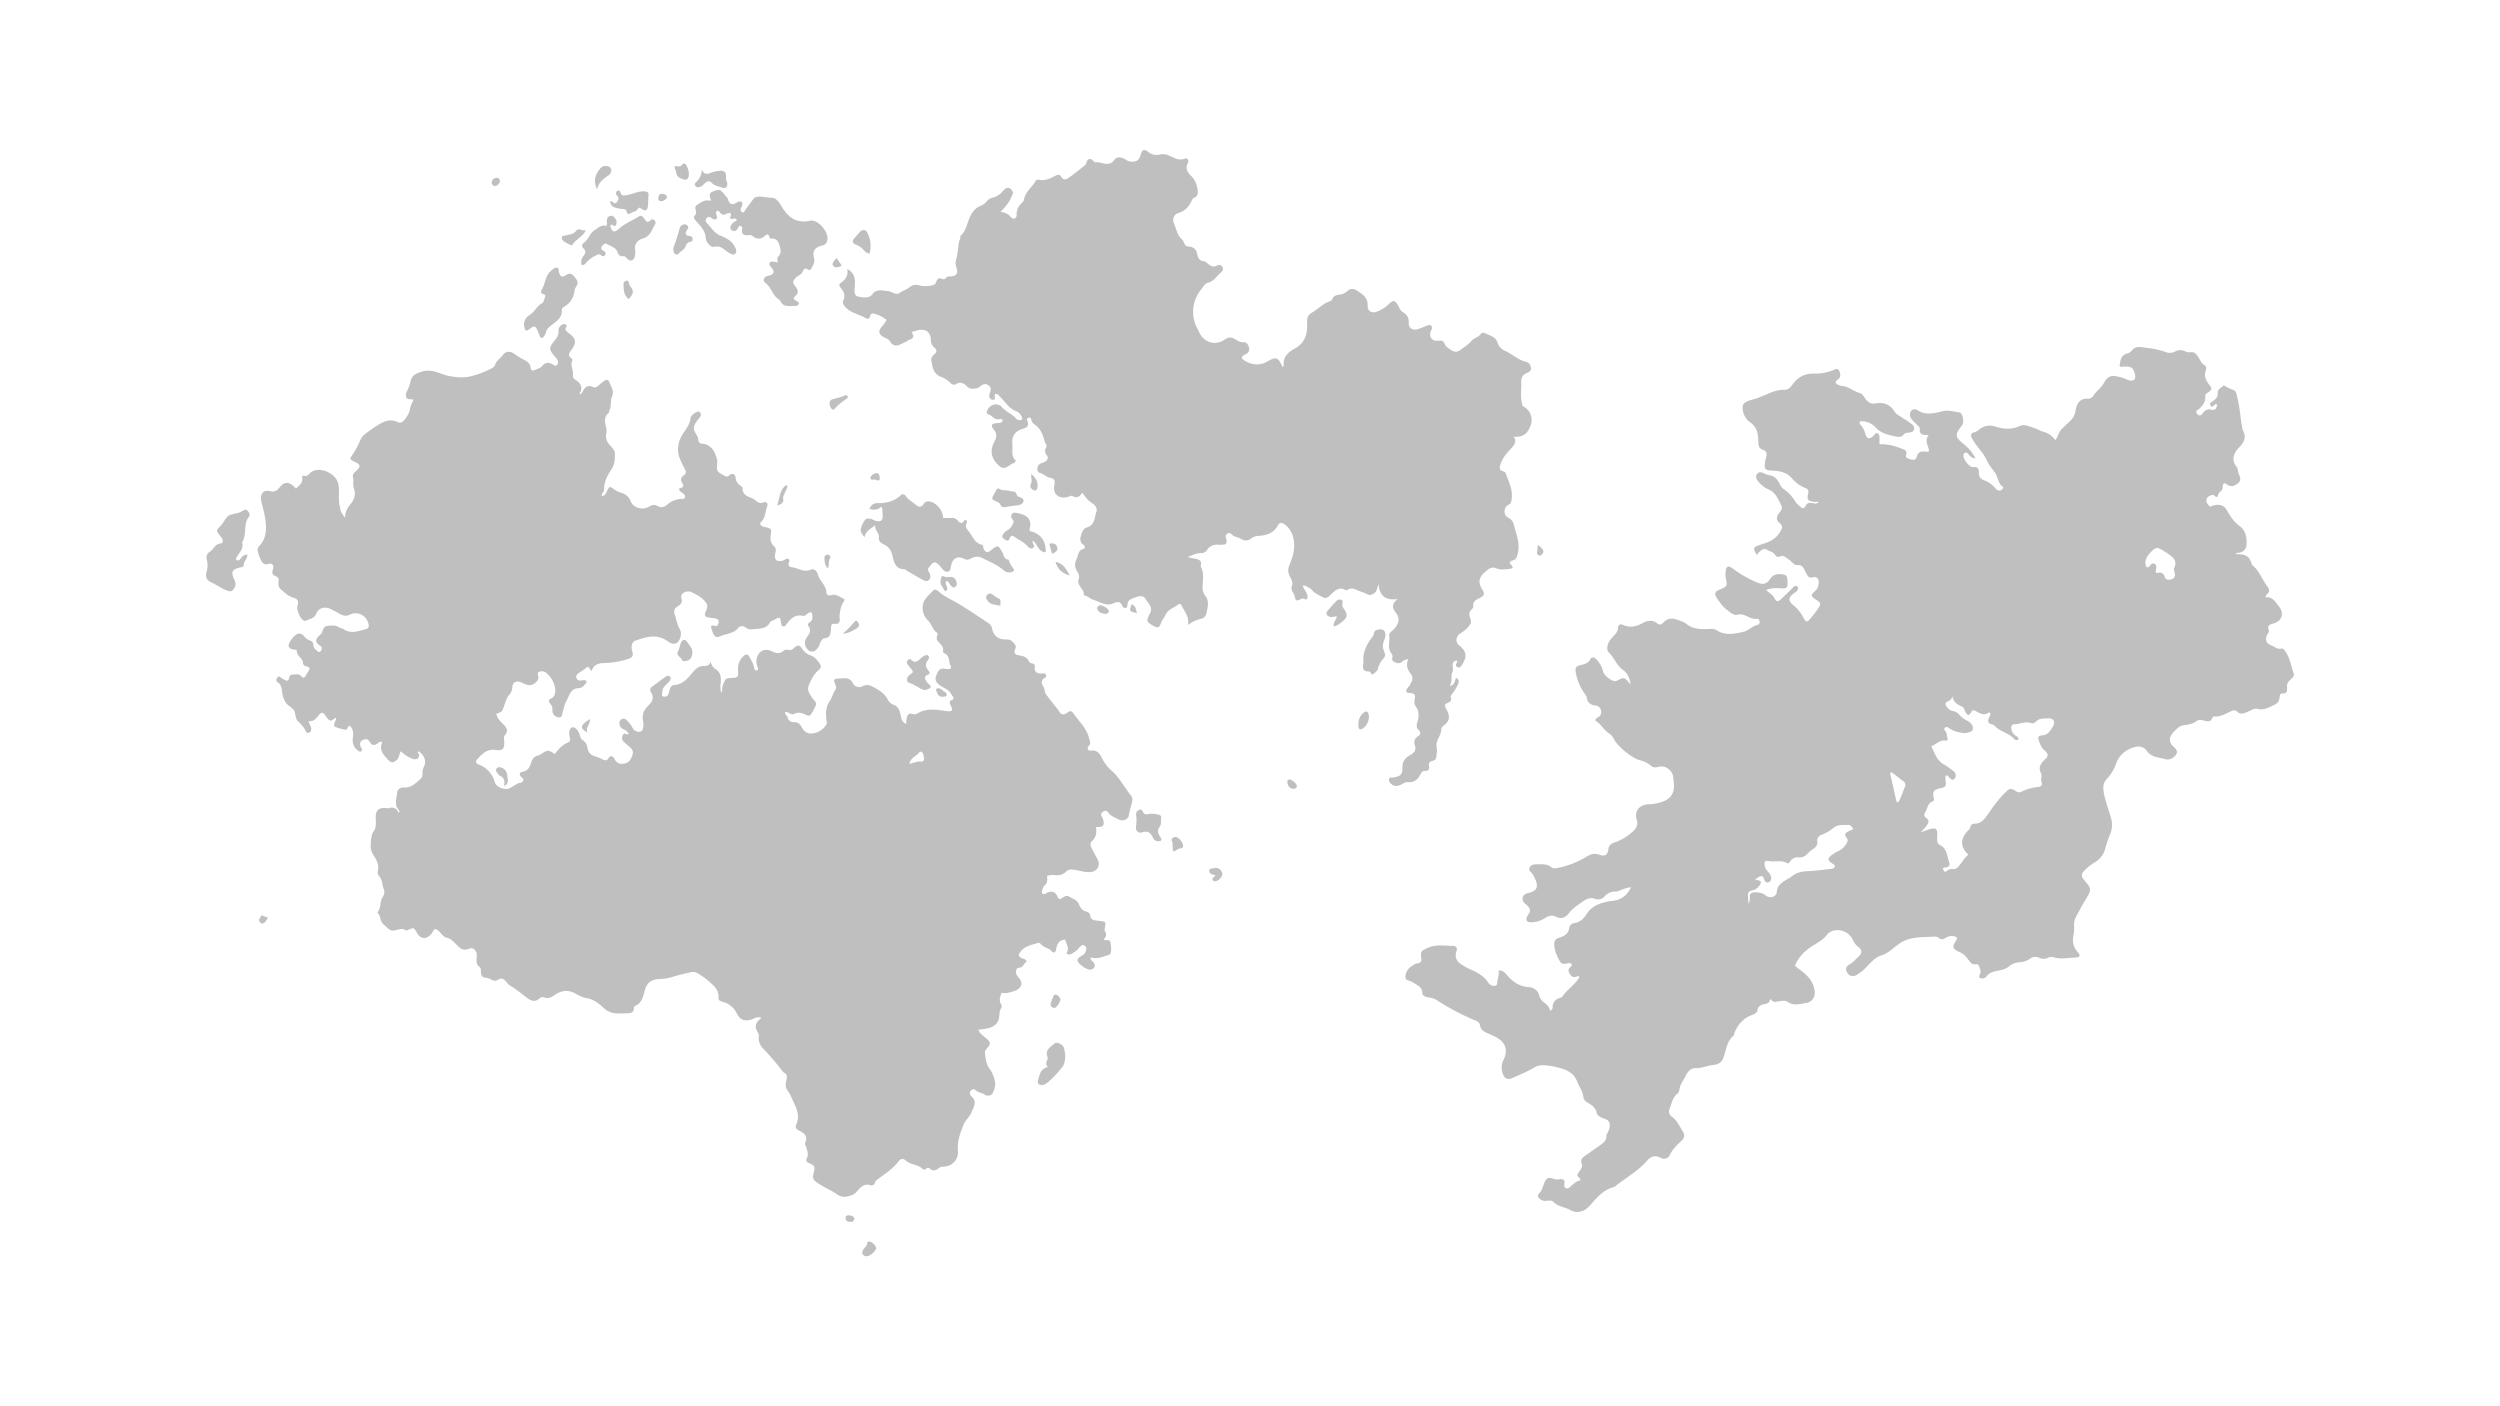 <svg id="레이어_1" data-name="레이어 1" xmlns="http://www.w3.org/2000/svg" viewBox="0 0 1920 1080"><defs><style>.cls-1{fill:#bfbfbf;}</style></defs><path class="cls-1" d="M227.3,375.33c2.34-2.75,5.59-4.34,4.72-8.36-.18-.82.52-1.92,1.3-1.66,2.75.91,3.69-1.13,5.41-2.51,6.3-5,18.88.45,20.94,8.26,1.49,5.65-.1,11.23,1.06,16.8,1.06,5.11.75,5.17,4.3,9.74,0-4.68,2-7.78,4.53-10.92s3.85-7.19,2.31-11.39c-1.08-2.94-.11-6-.81-8.92-.56-2.35,1.32-3.53,2.78-5,3.33-3.29,3-4.61-1.16-6.58-4.37-2.06-4.44-2.11-1.6-6.13a63,63,0,0,0,5.42-10.15,12,12,0,0,1,3.5-4.88,110,110,0,0,1,12.35-8.44c3.89-2.1,8.22-3.42,12.75-1.1,2.42,1.24,4.45-.13,5.8-2,1.54-2.09,3.15-4.28,3.71-6.9a28.37,28.37,0,0,1,2.91-8c-1.73-1.38-4.41.47-5.44-2-.88-2.11,0-3.92,1-5.75a24.8,24.8,0,0,0,2.11-6.31c1.15-4.93,4.2-6.32,8.75-7.73,8.2-2.54,14.75,2.47,22.1,3.58,5,.75,9.49,1.33,14.76.18a72.29,72.29,0,0,0,16.31-6.05c1.59-.78,2.76-1.5,3.27-3.18,1-3.25,4.13-4.85,6-7.52s5.79-2.87,8.24-.89a57.89,57.89,0,0,0,8.23,5c2.26,1.29,4.45,2.87,4.7,5.93.21,2.44,1.83,2.38,3.51,1.61s4.09-1.44,5.27-2.88c2.69-3.25,5.42-3,8.54-1.12.85.5,1.6,1.45,2.64.42a3,3,0,0,0,.92-3.3c-.62-1.79-2.08-2.95-3.21-4.37-3.59-4.46-3.46-6,.07-10.45,1.87-2.33,3.92-4.54,3.62-8a5.16,5.16,0,0,1,2.81-5,2.73,2.73,0,0,1,2.9-.11c.8.57.59,1.46.17,2.16-1.12,1.93,0,2.89,1.43,3.95,6.28,4.57,6.91,7.68,2.3,13.83-1.82,2.43-2.39,4.1.3,6,.44.32,1,1.19.9,1.42-2.26,3.82.84,7.45.29,11.15-.29,1.94.5,3,2,4,4.19,2.66,6.08,6.11,2.71,11,2.12-.31,2.5-1.54,3.05-2.59,1.62-3.12,3.93-4.64,7.43-3,2.11,1,3.41-.17,4.83-1.43a48.13,48.13,0,0,1,4.28-3.38c1.44-1,3-.68,3.53.89,1.26,3.66,4.2,6.86,2.16,11.42-1.44,3.23-.22,7.24-2,10.58-.27.51-.07,1.42-.44,1.73-4,3.33-3.14,7.32-1.94,11.55a12.81,12.81,0,0,1-.1,4.81,10.12,10.12,0,0,0,2.69,8.41c1.92,2.11,4.11,3.88,4.06,7.11-.07,3.89-.17,7.85-2.38,11.14-3.34,5-6.19,10-5.91,16.21.08,1.75-2.24,2.43-1.71,4.7,2.42-.19,3-1.95,3.9-3.78,1.72-3.64,2.18-3.81,5.2-1.52a19.86,19.86,0,0,0,5.95,2.93,10.55,10.55,0,0,1,7.11,6.57c2.16,5.14,9,6.91,14,4,2.35-1.36,4.26-1.89,6.71-.45,2.6,1.53,5.12.74,7.31-1.08A17.37,17.37,0,0,1,524,383.16a2,2,0,0,0,2-1,2.26,2.26,0,0,0-.85-2.69c-.89-.81-2-1.42-2.84-2.26s-1.1-2.11.22-2.4c2.83-.64,2.55-2.14,1.39-3.92-1.53-2.36-1-4.25,1.15-5.75s1.82-3.24.76-5.26a59.9,59.9,0,0,1-3.92-8.21c-2-5.8-1.44-11.24,1.6-16.87,2.44-4.5,6.47-8.33,6.83-13.87a2.78,2.78,0,0,1,.46-1.12c1.31-2.17,5.51-4.52,6.5-3.46,2.44,2.63-.28,4.51-1.53,6.25-3.59,5-3.86,6.59-.58,11.8a7,7,0,0,1,1.11,3.36,3,3,0,0,0,3.23,3c3.29.17,5.63,1.92,7.77,4.25,1.34,1.46,3.82,7.69,3.6,9.86-.72,7.19-.62,7.16,5.39,10.43,1.71.94,2.43,1,4-.44,2-1.81,4.42-.8,4.68,2a7.59,7.59,0,0,0,3.51,6c.82.59,1.84,1.24,1.84,2.3,0,4.64,3.38,5.94,6.87,7.31a13.44,13.44,0,0,1,3.57,2.23c1.66,1.35,3.17,2.16,5.48,1.2,2.55-1.05,3.73,1.05,3,2.87-1.52,3.9-1.24,8.47-4.4,11.77-2,2.09-.54,3.2,1.39,4a9.23,9.23,0,0,0,1.77.33c3.8.79,4.79,1.59,4.11,5.06-.75,3.9-.52,7.1,2.61,9.91,1.46,1.31,1.13,3.23.71,5.13-1.07,4.91.94,6.76,5.79,5.59,1.5-.36,2.63-2.1,4.43-1.26,1,.9.52,1.87.19,2.8-.73,2,.23,3.37,2.09,3.52,4.87.37,9.13,4.35,14.58,1.9,2.47-1.12,4.84.85,5.52,3.47,1.32,5.12,6.47,8.36,6.61,14.08a2.42,2.42,0,0,0,3.15,2.13c4.33-1.55,7.23,1.48,10.66,2.89.27,1.62-1,2.62-1.59,3.81-1.27,2.55-2.4,8-2,10.94.41,2.72-.62,4.52-3.49,4.28-3.32-.27-3,1.32-3.18,3.53-.31,3.28,0,7.13-5,7.58-1.61.14-2.52,1.92-3.23,3.41-.43.92-.68,1.92-1.14,2.81-1.6,3.08-4.67,4.73-6.74,3.69-2.9-1.47-4.65-5.24-3.66-8.2a12.05,12.05,0,0,1,1.73-3.19c1.81-2.44,2.88-4.88.83-7.74-.88-1.22-.55-2.19.74-3,3.1-2,2.24-4.77,1.77-7.43-1.92-.81-2.91.37-4,1.21-.81.62-1.65,1.46-2.69,1.21-6-1.43-9.47,1.93-12.57,6.21a9.85,9.85,0,0,1-.78.93,2.19,2.19,0,0,1-2.1.92c-1.2-.3-1.28-1.32-1.45-2.36-.84-5.13-.92-5.15-5.33-2.66-1.06.59-2.64.9-3.11,1.8-2.58,4.94-7,4.84-11.69,5.27-2.52.23-4.72.63-6.86-1s-4.36-1.78-6,.24c-3.74,4.62-9.66,4.19-14.36,6.57-1.87.95-3.62.1-4.57-1.77-.64-1.25-1-2.66-1.5-4-.87-2.12-.26-3.36,2-2.58s3-.54,3.36-2.2c.45-2-.61-3.12-2.48-3.45s-3.61-.35-5.39-.7c-2.55-.49-3.2-1.94-2.09-4.33,2-4.29,1.77-5.73-1.33-9-2.57-2.71-5.85-4.32-9.11-5.94a6.41,6.41,0,0,0-6.39.28c-2.22,1.29-2.07,3-1.47,5.21.68,2.57-1.36,4.13-3.24,5.32-2.77,1.76-3,4-2,6.79,1.27,3.4,1.66,7.08,3.52,10.3a7.52,7.52,0,0,1,1,5.27c-1.15,6-5,8.1-9.82,4.52-8.48-6.27-16.86-3.47-25.3-.55-2.28.79-3.21,4.5-2.38,7.31,1.4,4.72.52,5.69-4.25,7.08a61.67,61.67,0,0,1-17,2.73c-4,0-8.15,1.16-9.58,5.71-2.11,0-1.19-2.11-2.43-2.53-1.52-.51-2.1.79-3.05,1.44-1.65,1.16-3.43,2.15-5,3.38-1.14.89-2,2.12-1.26,3.69a3,3,0,0,0,2.93,1.81,28.45,28.45,0,0,1,3-.35c1.56.11,2.33,1.14,1.25,2.42-1.42,1.69-3.11,3.74-5.34,3.73-6.67,0-7.35,6-9.61,9.81-1.46,2.45-2.1,6-3,9-.43,1.5-.18,3.61-2.41,3.62a5.2,5.2,0,0,1-5.11-3.61,3.89,3.89,0,0,1-.27-1.78,6.14,6.14,0,0,0-1.58-5c-1.69-2-1.56-3.07,1.15-4.49s2.89-5,2.52-7.5a19.46,19.46,0,0,0-7.24-12.16A5.32,5.32,0,0,0,414,516c-1.71.66-.77,2.33-.55,3.71.54,3.4-4.1,7.13-8.06,6.37a25,25,0,0,1-5-2c-3.55-1.57-6.8-.14-6.93,3.6a8.71,8.71,0,0,1-2.45,6c-1.88,2.21-2.8,5.35-3.78,8.2-1.6,4.66-1.48,4.7-6.12,6.35.81,3.53,3.3,5.91,5.73,8.3s3.67,4.92,1.06,7.94c-1.24,1.43-.75,3-.66,4.63.34,5.92-1,7.66-6.65,6.86-6.78-.95-10.51,3.22-14.29,7.42-1.35,1.49-.6,3.05,1.32,3.79A19.65,19.65,0,0,1,380,600.75c1.16,4,8,6.48,11.71,4.45,1.95-1.07,3.8-2.29,5.73-3.4,1.37-.79,3.48-.36,4.27-2,1-2-1.44-2.57-2.13-3.91-.91-1.76-.13-2.9,1.51-3.13,4.4-.6,5.94-3.79,7-7.39.77-2.51,2.07-4.33,4.75-5a10.35,10.35,0,0,0,2.74-1.28c5.38-3.3,5.37-3.32,10.53,0,2.68-3.53,5.5-6.93,9.78-8.71,1.6-.67,2.42-1.5,1.76-3.72-1.23-4.1-.19-7.46,1.77-8.06s4.82,2.12,6,6.38c.41,1.42.81,2.67,2.15,3.47a8.19,8.19,0,0,1,3.65,6.07c.63,3.79,2.92,5.56,6.3,6.54a28.29,28.29,0,0,1,4.52,1.78c2.06,1,3.76,2.11,5.51-.82,1.34-2.23,3.38-1.13,4.28.7,1.76,3.56,4.56,4.44,8.07,3.62s5-3.69,5.94-7c.67-2.37-.31-3.91-1.9-5.33s-3.43-2.85-5-4.41c-1.75-1.71-1.31-3.8-.28-5.61s2.48.83,4.1-.2c-.62-2-2.26-3-4.1-3.81a4.6,4.6,0,0,1-2.9-4.28,3.36,3.36,0,0,1,1.89-3.51,2.77,2.77,0,0,1,3.33.68,22.2,22.2,0,0,1,4.57,5.63,5.75,5.75,0,0,0,4,3.41c2.06.44,3.66-.09,4.15-2.36a11.69,11.69,0,0,0,.27-5.42c-1.27-4.85.53-8.88,3.84-12.12,3.09-3,4.8-5.94,2.24-10.11-.88-1.44-1.16-3.1.52-4.35,3.56-2.66,7.11-5.34,10.75-7.89,1-.69,2.32-1,3.31.13s.38,2.32-.44,3.27c-1,1.22-2.25,2.33-3.34,3.52a7,7,0,0,0-2.24,4.85c0,1.27-.94,3.18,1.09,3.54a3.19,3.19,0,0,0,3.8-2.29c.36-1.16.59-2.35,1-3.5.55-1.64,1.62-3,3.4-3.09,6.77-.48,10.64-5.55,14.34-10,2.5-3,5-4.7,8.44-4.66,2.45,0,4.17-.3,5-3.24.82,2.66,1.91,4.44,3.89,5.69,3.5,2.19,4.31,5.6,4,9.51-.22,2.78-.79,5.61.58,8.91.74-2.48.32-4.66,1.19-6.67,2.06-4.75,1.92-4.81,7.28-5,3.9-.15,4.59-1,4.24-5.11-.39-4.68.8-8.8,4.52-11.93,1.56-1.32,3-1.25,4,.58,1.56,2.83,3.2,5.64,3.86,8.88.2,1,.75,2.14,2,1.79s1-1.58.61-2.52a11,11,0,0,1-.89-5.3c.82-6.45,5.73-9.72,11.63-6.93,3.49,1.64,6.2,2.43,9.3-.39,1-.93,2.69-.82,4.12-.52s2.49-.37,3.65-1.43c2.86-2.63,4.34-2.6,6.33.38a12.93,12.93,0,0,0,6.91,5.36c2.78,1,4.88,3.62,6.58,6.12,1.2,1.75,1.56,3.09-1,5.24-3.34,2.77-5.55,7.3-7.34,11.46-1.7,3.95,1.09,7.34,3.27,10.51,1,1.47,3,2.68,2.17,4.7a36.32,36.32,0,0,1-4,7.39c-.93,1.33-2.61.52-3.91-.08-2.82-1.31-5.56-2.25-8.67-.52-2.48,1.38-4.3-2.06-7.12-1.31,0,1.69,1.59,2.64,2,4.07.78,2.36,2.25,3.65,4.93,3.56s4.47,1.14,5.78,3.63c1.66,3.18,4.34,5.54,8.2,5.06a14.61,14.61,0,0,0,10.89-6.94c.7-1.11.1-2.37,0-3.56-.62-5.23-.48-10.13,2.81-14.85,1.61-2.33,2.18-5.52,4-8,.92-1.29.76-2.83-.05-4.54-1.49-3.12-.93-4.17,2.35-4.26,4.16-.12,8.85-1.82,11.42,4,.71,1.62,4.4,3.5,7,2,3.73-2.18,6.89-.53,9.73,1.13,3.74,2.19,7.58,4.55,9.71,8.68a7.81,7.81,0,0,0,4.28,4.12c3.63,1.19,4.78,4,5.58,7.28.69,2.83.77,6.15,4.4,7.55.13-1.47.15-2.86.4-4.2.45-2.44,1.44-4.28,4.49-3.44a4.48,4.48,0,0,0,3.56-.24c6.94-4.32,14.35-3.19,21.78-2a19.42,19.42,0,0,0,2.42.19c2.58.1,3.32-.89,2.12-3.33-1-2.11-2.66-4.45,1.18-5.75.82-.28.42-1.47,0-2.13-1.47-2.16-2.69-4.55-5.16-5.85a46.11,46.11,0,0,1-4.23-2.4c-3.65-2.45-4.67-4.93-3.41-8,2.09-5.16,3-5.74,8.48-4.91,2.34.35,3.5-1,2.55-2.58-1.82-3.09-.41-7.81-4.84-9.56-1.11-.44-1-1.61-.92-2.64a5.12,5.12,0,0,0-1.56-3.82c-1.88-2.28-4.74-4.19-2.67-7.86.18-.31-.21-1.28-.61-1.55-3.42-2.26-3.9-6.67-6.71-9.25a13.27,13.27,0,0,1-3.73-13.14c1-3.88,5-7.11,8-10.29.85-.89,2.71.09,3.83,1.08,4.27,3.78,9.43,6.06,14.31,8.88,8.35,4.82,16.26,10.4,24.33,15.69a6.1,6.1,0,0,1,2.45,4.08c1.14,5.7,4.84,8.11,10.36,8.22,1.84,0,3.64,0,5.07,1.51,1.69,1.74,3.7,3.22,2.16,6.21-1.27,2.45.21,4,2.51,4.37,3.54.54,6.79,1.16,8.28,5.05.21.57,1.26,1,2,1.16,1.68.27,2.59,1,2.36,2.8-.49,3.84,1.63,5.08,5.06,5,.4,0,.81-.06,1.21-.07,1.07,0,2.09.14,2.43,1.3a1.87,1.87,0,0,1-.91,2.1c-3.39,2-2.72,4.5-1,7.17,1,1.58.65,3.78,1.62,5.14,3.53,4.91,7.47,9.51,11,14.45,1.56,2.17,4,1.36,5.92-.25,1.58-1.32,3-1.11,4.13.53,4.42,6.4,10.53,11.68,12.36,19.82.46,2,1.46,3.49-.29,5.38s-.72,4,1.52,3.63c5-.71,7,2.65,8.64,5.93a30.09,30.09,0,0,0,7.34,9.53c6.2,5.39,9.77,12.84,14.87,19.09a5.39,5.39,0,0,1,.9,4.65c-.8,3.53-2,6.93-2.55,10.56-.48,3.19-4.67,4.82-7.85,3.14-2.81-1.48-6-2.49-8-5.31-1.14-1.61-2.63-1.67-4.21-.47a2.4,2.4,0,0,0-.69,3.65,9.64,9.64,0,0,1,1.16,2.79c1,4-.53,5.5-5.65,5.1.61,4.05.29,7.84-3,10.85-2,1.82-1.14,4.09,0,6.15,1.42,2.68,2.85,5.35,4.26,8,2.42,4.64-.25,9.14-5.6,9.65-4.34.42-8.34-1.27-12.53-1.77-2.17-.26-4.24-.35-5.7,1.13-2.81,2.83-6,3.42-9.78,2.93-1.55-.2-3.2.29-5.24.52.3,2.83.56,5.62-2.07,7.64-.85.65-1.14,2.1-1.55,3.23-.34.94-.62,2,.23,2.85s1.83.36,2.73-.17a8.21,8.21,0,0,1,2.16-1.07c3-.69,5.15.35,6.5,3.49.7,1.64,1.48,2.61,3.05,1.53,1.9-1.29,3.66-2.8,6-1.42,2.75,1.61,6.19,2.53,7.47,5.88,1.08,2.84,2.57,4.9,5.76,5.6,1,.23,2.62,1.37,2.69,2.21.45,5.26,4.64,4.45,7.84,5,4.3.68,4.39.54,3.7,4.62-.21,1.23-.63,2.41.09,3.51,1.51,2.3.62,4.2-1.15,6,1.75,1.34,4.84-.5,5.21,2.26s1,5.63.13,8.41c-.33,1-1.48,1.25-2.46,1.57-4.15,1.36-8.22,3.13-12.69,1.58-.7,2.33,1.27,2.6,1.95,3.66.92,1.44,1.76,2.83.39,4.39a3.78,3.78,0,0,1-4.42,1.13,17.8,17.8,0,0,1-6.14-3.83c-3-2.95-2.88-4,.81-6.38,1-.66,2.18-1.11,2.81-2.22,1-1.84,1.92-4,.08-5.55s-3.36,0-4.53,1.46a16.41,16.41,0,0,1-6.75,5c-1.3.51-3.21-.48-2.71-1.29,2.28-3.71-.49-6.7-1.14-10-4.46.12-6.2,3-7,7.2-.59,3.14-1.65,3.51-3.94,1.23s-6.07-2.41-8-5.25a2,2,0,0,0-2.24-.57c-4.36,1.44-9.12,2-12.43,5.78-3,3.45-2.79,4.71,1.5,6.35a3.35,3.35,0,0,1,2.54,2.16c-2.36.92-2.38,4.62-6,4.67-1.68,0-2.21,1.67-2.22,3.15a5,5,0,0,0,.72,2.86c2,2.57,4.86,5.18,2.66,8.54s-6.5,3.82-10.15,4.87c-1.27.37-2.78-.08-4.3-.16-1.15,2.9-2.28,5.68-.47,8.69A2.72,2.72,0,0,1,769,774c-1.66,2.51-1.28,5.34-1.78,8-.73,3.93-3.93,6.54-7.88,7.59a74.59,74.59,0,0,1-8,1.25c1.15,2.83,3.31,4.31,5.31,5.94,4.49,3.66,4.64,4.78.83,9a3.67,3.67,0,0,0-1,3.25c.48,4,.76,7.93,3.31,11.47a24.74,24.74,0,0,1,4.47,11.18c.39,2.86-.8,5.18-1.73,7.55-.85,2.16-4,3-6.28,1.46s-5-1.6-7-3.45a2.32,2.32,0,0,0-3.3,0c-1.27,1.08-1.22,2.46-.55,3.86a2.89,2.89,0,0,0,.72,1c4.69,3.86,1.53,8.17.14,11.85s-4.84,6.26-6.24,9.79c-2.56,6.42-5.07,13-4.3,20.22a11.08,11.08,0,0,1-9.93,11.94c-1.85.15-3.68.18-5.16,1.43-2.15,1.81-4.22,2.19-6.48.17a2,2,0,0,0-2.76,0c-.87.7-2,1.1-2.77.31-3.59-3.62-9.19-3.1-12.92-6.49-2-1.78-4-1.63-5.71.67-4.27,5.78-10.4,9.42-15.92,13.76-.81.64-1.73,1.16-2,2.18-.71,2.55-2.07,2.84-4.54,2.11-3-.88-5.44.83-7.56,2.9-1.73,1.69-3.06,3.94-5.42,4.78-4,1.42-7.39,2.59-12-.66-4.43-3.12-9.87-5.16-14.48-8.42-3.71-2.62-4.27-3.59-3.13-8,1.1-4.29.82-5.46-3-7.09-2.28-1-3.46-1.71-2.18-4.35s.28-5.18-.41-7.71c-.36-1.35-1.46-2.75-.87-4.07,2.2-5-1.18-7.41-4.54-9-2.78-1.3-3.37-2.61-2.3-5.05,2.22-5.1,1.15-9.91-1.13-14.63-1.83-3.81-3.13-7.88-5.73-11.33-1.87-2.48-1.41-5.42-.74-8.21.6-2.44.37-4.42-2.17-5.58a1.16,1.16,0,0,1-.49-.35,201.38,201.38,0,0,0-15.67-18.38,10.93,10.93,0,0,1-3-8.4,5.78,5.78,0,0,0-.62-3.52c-3-4.41-1.88-7.94,2.75-11.13-3-1.42-4.86.06-6.75.77-5.66,2.12-9.5,1.09-12.19-4.2a16.69,16.69,0,0,0-10.79-9c-1.59-.45-3.45-.91-3.3-2.94.52-7-4.66-10.35-9-14.19a56.37,56.37,0,0,0-5.94-4.16,7.88,7.88,0,0,0-6.33-1.47c-4.13,1-8.29,1.86-12.34,3.09a41.78,41.78,0,0,1-11.26,2.14c-5.64.14-9.85,1.91-11.62,8.33-1.27,4.62-2.12,10.18-7.69,12.45-.34.14-.84.57-.82.83.4,5.5-4.27,4.6-6.94,4.73-5.67.28-11.21.7-16.3-4.13-3.51-3.34-7.88-6.79-13.44-7.64-2.91-.45-5.76-2-8.39-3.47-5.69-3.2-11-2.18-15.94,1.29-2.53,1.79-4.75,2.89-7.78,1.79a3.35,3.35,0,0,0-3.47.53c-4.32,4.23-8.23,1-11.28-1.34-3.53-2.67-6.83-5.6-10.75-7.76a11.67,11.67,0,0,1-3.16-2.8c-2-2.42-3.68-4.41-7.35-2-2.87,1.92-5.49-1.71-8.6-1.72-3.88,0-4.12-3.18-4.14-6.14a2.53,2.53,0,0,0-.91-2.15c-3-2.18-2.4-5.31-2.2-8.3.27-4-2.43-7.23-5.95-5.75-4.88,2.07-7.32-.83-9.94-3.42-2.18-2.15-4-4.33-7.26-5.09-2.64-.62-4.07-3.24-6-5s-3.25-2.4-4.62.37a9.34,9.34,0,0,1-1.37,2c-3.66,4.23-8.11,3.79-10.8-1-2.37-4.25-2.37-4.24-6.87-2.33-.53.22-1.38.65-1.63.44-4.07-3.42-8.77,2.26-13-1-1.61-1.26-3-2.71-4.49-4-2.57-2.24-1.66-6.22-4.24-8.47a.63.63,0,0,1,0-.58c2.89-3.36,1.53-8.18,3.91-11.63a6.07,6.07,0,0,0,.73-6.24c-1.28-3.28-.86-7.12-3.62-10a4.75,4.75,0,0,1-.76-4.08c1-4.58-1.19-8.51-3.43-11.89-2-3-2.3-5.82-2.07-9.11.22-3.07.37-6.37,2-8.79,2.4-3.5,1.93-7.18,1.8-10.81-.18-5.08,1.8-7.56,6.79-7.48,1,0,2.1.43,3,.16,3.67-1.09,6.35-.11,7.74,3.58,1-.71.82-1.45.47-1.82-4.05-4.18-1.91-9.14-1.54-13.73.22-2.67,2.66-4.12,5.37-3.93,5.57.38,8.87-3.36,12.5-6.52a4.36,4.36,0,0,0,1.56-3.81,10.09,10.09,0,0,1,1.23-5.78c2-4.14.27-8.63-4.15-11.65-1.65,1,.23,1.52.31,2.27.3,3.07-1.88,4.61-5.18,3.41a26.88,26.88,0,0,1-8.81-5.74c-1.5,2.36-1.14,5.06-3.19,6.73-2.52,2.06-4.08,2.47-6.28.14-3.6-3.81-7.53-7.68-4.82-13.71-1.5-1.11-2.5,0-3.35.66-2.63,1.91-4.62,2-6.34-1.2-1.18-2.14-3.19-2.3-5.27-1.22-2.25,1.17-2.43,3-1.63,5.18.21.56.62,1,.87,1.6a1.37,1.37,0,0,1-.19,1.66,1.64,1.64,0,0,1-2.2,0,9.65,9.65,0,0,1-4.44-9.93c.35-2.64.55-5.3-.9-7.69-.9-1.49-2-3-3.18,0-.75,1.9-2.28,1.2-3.62.89-1.18-.27-2.36-.59-3.52-1-3.64-1.19-3.78-1.51-2.38-5.1.35-.91,1.08-1.73.42-2.79-4.38,3.24-4.38,3.24-8.11-1.92-1.65-2.27-2.94-2.45-4.78-.18-2.05,2.55-3.85,5.26-7.72,4.69,0,2.53,2,4,1.8,6.1-.09,1.32-.39,2.44-1.72,2.88a2,2,0,0,1-2.49-1.27c-1.32-3.07-3.65-5.3-5.94-7.58-2.47-2.45-1.66-6.56-3.29-8.64-1.78-2.28-5.18-3.64-6.69-6.59a20,20,0,0,1-2-5.72c-.54-3.38-.35-6.85-3.78-9.12-1.38-.91-.85-2.72.19-3.78,1.2-1.23,2.08.1,3,.76a19,19,0,0,0,3.17,1.72c1,.45,2,.32,2.35-1,.42-1.59.77-3.54,2.77-3.46s4.68-.94,6.36.9c2.22,2.43,3.28,1.49,4.32-.9a12.32,12.32,0,0,1,1.3-2c1.32-1.94,2.1-3.64-1.25-4.31-1.22-.25-2.63-1.32-2.61-2.31.11-4.06-4.85-5.39-4.74-9.42,0-1.34-1.45-.91-2.4-1.11-3.82-.79-4.81-2.63-3-5.84a22,22,0,0,1,3.72-4.77c2.23-2.19,5-2.34,7,0a11.61,11.61,0,0,0,5.25,3.83c1.54.52,2.07,1.83,2.12,3.36a5,5,0,0,0,2.05,3.59c1,.88,2.12,2.44,3.56,1.05,1.09-1.05,1.05-3.3.05-3.89-6-3.56-3.09-6.47.39-9.48a1.43,1.43,0,0,0,.34-.5c1-2.18,1.28-5.12,4.14-5.52s6-.83,8.86.88c1.2.72,2.76.86,3.91,1.64,5.64,3.82,11.22,1.33,16.82,0a2.78,2.78,0,0,0,2.34-3.59C282,472.94,274.74,469,268.8,472c-3,1.55-5.42.78-8-.58a78.68,78.68,0,0,0-7.49-3.94c-4.53-1.82-8.68-.49-10.54,4.05-1.56,3.78-5.13,3.54-7.69,5.24-.46.3-1.6-.08-2.25-.46-2.38-1.42-5.33-8.35-4.35-11.14,1.14-3.27.11-5.23-2.94-6.05-3.93-1-6.59-3.78-9.54-6.26-2.61-2.19-2.31-4.6-2-7.61s-4.66-2.32-4.86-5.51c-.12-2,1.67-4,.32-5.88-1.52-2.13-3.8-.07-5.69-.57a4.12,4.12,0,0,1-2.8-2.14,26.54,26.54,0,0,1-3-7.91,4.19,4.19,0,0,1,1.1-3.87c4.19-4.46,5.45-9.46,5.15-15.83s-2-12.29-3.49-18.28c-1.28-5.12,1.08-9.39,6.18-8.12,4.27,1.06,5.91-.37,8.25-3.31C218.74,369.41,222.85,370,227.3,375.33ZM698.37,586.62c3.49-.71,6.2-2.09,9.22-1.79,1.67.17,2.41-1.31,2-2.93s-.15-3.73-2.23-4.58c-.31-.13-1-.08-1.09.12C704.36,580.68,699.63,581.25,698.37,586.62Z"/><path class="cls-1" d="M1396.58,385.72c-1.19-.9-2.4,0-3.58-.27-4.8-1-5.42-1.7-4.27-6.7a3,3,0,0,0-2-3.87c-4.48-1.62-7.87-4.5-11-8-3.76-4.16-8.91-5.22-14.35-5.41-5.88-.21-6.59-1.18-5.75-7.06.18-1.19.61-2.35.86-3.53.53-2.41.28-4.5-2.46-5.4-3-1-3.57-3-3.65-6.06-.14-5.55-.5-11-6.08-14.91a14.34,14.34,0,0,1-5.92-10.22c-.31-2.84.29-4.45,3-5.79s5.77-1.84,8.62-2.86c6.75-2.43,13-6.46,20.6-6.29,2.64.06,4.38-1.71,5.87-3.8,4-5.59,9.18-8.75,16.4-8.63a36.72,36.72,0,0,0,16.36-3.2c1.84-.86,2.78-.07,3.38,1.29,1,2.35,1.24,4.81-1.17,6.51-2.71,1.92-1.88,3.11.6,4.16a5.44,5.44,0,0,0,1.71.59c5.45.21,9.47,4.1,14.42,5.53,2.47.7,3.23,2.94,4.59,4.63,2,2.51,4,4.09,7.71,3.4,6.07-1.14,11.17.74,14.58,6.28,1.32,2.14,3.65,3.18,5.65,4.54,1.84,1.25,3.8,2.33,5.58,3.66s4.15,2.5,3.78,5.08c-.41,2.87-3.17,2.64-5.31,3a4,4,0,0,0-2.68,1.27c-1.64,2.17-4,2-6.12,1.55-5.54-1.14-11.24-2.35-15.25-6.71a14.94,14.94,0,0,0-11.92-5c-1.24,1.16-.39,2.22.38,3.11a14.87,14.87,0,0,1,3.36,6.32c1.08,4.25,3.21,4.74,6.31,1.77,1-.93,1.48-2.71,3.3-1.8,1.24.61,1.26,2,1.3,3.2.06,1.6,0,3.21,0,5.12,6.33-.37,12.09,1.34,17.71,3.59,1.93.78,3.72,1.57,2.79,4.42-.83,2.55,1.49,2.91,3.16,3.48,1.86.64,4.24.68,4.73-1.32,1.16-4.81,4.15-5.16,8.09-4.34.48.1,1.08-.43,1.6-.65-.25-4-3.92-7.69-.29-12.23-3.44-.18-7.34.51-6.82-5,.13-1.38-2.41-3-3.75-4.52a24.57,24.57,0,0,1-2.85-3.12c-1.1-1.79-1.54-3.84-.17-5.72,1.54-2.14,3.73-1.63,5.45-.54,6.13,3.88,12.5,2.1,18.61.59,4.65-1.15,8.84.27,13.16.9,2.48.36,3.78,6.89,2.21,9.61a8.45,8.45,0,0,1-.75.95c-5,6.41-4.86,8.43,1.71,13.63a33.49,33.49,0,0,1,9.11,11c-3.23,0-4.3-2-5.7-3.51a2.06,2.06,0,0,0-2.15-.75c-1.19.37-1.35,1.42-1.35,2.45,0,2.67,4.64,9,7.47,8.6,4.59-.69,4.32,2.81,4.41,4.58.16,3.11,1.09,4.37,4,5.54a20.71,20.71,0,0,1,8.39,5.84c.92,1.14,1.93,2.12,3.52,2a3.1,3.1,0,0,0,2.49-1.52c.92-1.42-.53-1.5-1.14-2.16-2.74-3-2.82-7.31-5.26-10.55-2.18-2.88-4.69-5.92-6-9-2.83-6.38-8.19-10.76-11.3-16.77-1.17-2.25-1.12-3.86,1.59-4.66a9.56,9.56,0,0,0,3.71-2,12.66,12.66,0,0,1,12.54-2.44c6.39,1.92,12.35,2.59,18.84-.47,3.72-1.76,8.18.76,12.09,2,1.79.55,3.56,1.8,5.51,2.31a15.85,15.85,0,0,1,9.71,6.64c2.19-2.91,2.56-6.36,4.86-8.59s4.71-4.44,7-6.68a13,13,0,0,0,3.65-7.47c.92-5.07,3-9.38,9.33-9.16a4.63,4.63,0,0,0,4.23-2c2.17-3.68,6-6.08,8-9.69,3.93-7.37,7.84-6.17,14.31-4.4,1.94.53,3.72,1.69,5.67,2.1,3.3.68,5-1.3,4.12-4.6-1.35-5.36-2.76-6.33-8.66-6-1,0-2,.58-3.14-.49.52-4.24.87-8.59,6.51-9.83a5.91,5.91,0,0,0,2.88-2.16c2.06-2.57,4.73-2.84,7.68-2.44,6,.82,12.08,1.37,17.81,3.54a8.76,8.76,0,0,0,7.53-.15,8.69,8.69,0,0,1,8.2-.16,6.63,6.63,0,0,0,4.14.57c2.05-.29,3.48.87,4.69,2.29,2.17,2.54,2.73,6.23,6.19,7.93.94.46,1,2.64.54,4-1.54,4.15,0,7.37,2.54,10.61s2.44,4-1.29,6.44c-1.18.78-1.84,1.47-1.69,2.84.44,3.85-1.71,6.42-4.16,9-1.14,1.2-4.32,2.15-1.72,4.66,2,2,3.32-.09,4.41-1.4,1.6-1.93,3.68-2.86,5.91-2.29,3.54.92,4.19-1.15,4.77-3.68-.4-.24-.75-.62-1-.57-1.4.31-2.33,3.19-4,1.32s.62-2.86,1.85-3.7c2.13-1.46,3.76-3,3.54-5.89-.21-2.67,1.88-3.87,3.59-5.25.44-.35,1.31-.77,1.62-.58a32.34,32.34,0,0,0,7.13,3.43c2.11.73,2.25,4,2.86,6.39,1.84,7.06,2.12,14.35,3.47,21.47a8.18,8.18,0,0,0,.41,2.38c3,5.44,1.76,9.29-2.71,13.85-3.47,3.55-6.55,9-1.88,14.68,1.17,1.43.9,3.95,1.74,5.75,1.33,2.84,1.88,5.14-1.16,7.39-2.85,2.11-5.42,2.51-8.26.29a1.83,1.83,0,0,0-2.08-.38c-1.16.6-.79,2.23-1,3.52-.33,2.22-2.84,2.75-3.34,4.86-1,4.21-2.83-.05-4.32.26-2.16.45-4,1.26-4.67,3.3s.88,3.84,2.21,5.34c.58.66,1.45,0,2.21-.27,5.19-1.67,9-.7,11.36,3.62,2.55,4.62,5.32,8.78,9.7,12,4.64,3.4,5.58,8.64,5.27,14.11a6.39,6.39,0,0,1-4.38,6c-1.29.51-2.84,0-4.26,1.32,1.7.09,3.09.1,4.48.24,3.51.33,6.13,1.9,7.41,5.36.43,1.13.71,2.56,1.55,3.25,5.18,4.24,7.11,10.68,11,15.75,2.06,2.69,2.19,4.45-.41,6.51-.4.32-.46,1.06-.93,2.27,5.67-.95,7.61,3.43,10.28,6.67,4.37,5.29,2.68,11.36-4,13.22-3.1.87-5,1.55-3.68,5.15.58,1.58-.85,2.57-1.38,3.84-1.6,3.81-.45,6.69,3.6,8,2.43.77,4.29,3.18,7.33,2.35,1.14-.3,2.2.79,3,1.82,3.76,5.19,4.54,11.53,6.62,17.35.68,1.9-1.13,3.43-2.45,4.6-1.61,1.44-2.75,3-2.71,5.16.06,2.91.61,5.82-3.94,5.59-1.39-.06-1.67,1.72-1.73,2.87-.2,3.9-2.73,5.32-5.94,6.74-3.55,1.57-6.7,3.33-10.9,2.15-2.54-.72-5,1.11-7.43,2.16-2.74,1.18-5.61,2.69-8.41-.1-1.61-1.62-3.37-.79-5.07,0-4,1.74-7.84,4.27-12.57,3.77-.35,0-1,.12-1.06.32-1.53,5.17-5.12,3.19-8.35,2.44a4.84,4.84,0,0,0-4,.78c-3.26,2.38-7.08,2.83-10.89,3.41-3,.45-9.37,6.89-9.58,9.81a6.94,6.94,0,0,0,2.25,6c1.91,1.73,4.34,3.9,2.28,6.72-1.82,2.49-4.87,4.24-8,3.35-5.07-1.45-10.8-1.25-14.49-6.56-2.32-3.34-6.31-3.81-10.47-2.37-6.39,2.21-10.94,6.48-13.08,12.59a31.65,31.65,0,0,1-6.83,11.31c-3.08,3.29-3.21,6.5-2.52,10.56,1.16,6.79,3.73,13.13,5.59,19.7a18.91,18.91,0,0,1-.93,13,69.84,69.84,0,0,0-3.49,10.34,17.19,17.19,0,0,1-8.31,10.76,40.22,40.22,0,0,0-7.58,6.05c-2.83,2.74-2.66,4.76,0,7.82,5.39,6.24,5.32,7.16,1,14.2-2.88,4.64-5.34,9.54-7.94,14.34a12.75,12.75,0,0,0-1.12,5.92c-.06,2.23.18,4.53-.31,6.66-1.23,5.31-.54,9.88,3.31,14.06,2.16,2.34,1.29,3.92-2.12,4-5.43.08-10.87,1.42-16.32-.19a6,6,0,0,0-4.14.09,7.71,7.71,0,0,1-7.49.1,6.64,6.64,0,0,0-6.9.92,15.56,15.56,0,0,1-7.94,2.66,13.92,13.92,0,0,0-8.26,3.28c-2.41,2.11-5.86,2.72-9,3.34s-5.91,1.33-7.88,4a4,4,0,0,1-3.06,1.77c-1.86.09-3.72-.63-2.46-2.68,1.49-2.42.39-4.22-.28-6.27-.41-1.26-1.11-2.23-2.62-1.92-3,.61-4.29-1.6-5.78-3.53-1.73-2.23-3.46-4.33-6.23-5.58-6.24-2.82-6.49-4.12-2.73-9.8a6.31,6.31,0,0,0,.42-1.47c-3-1.94-6.07-1.57-9,.19-1.77,1.08-3.21,1.44-5,.1a4.56,4.56,0,0,0-2.74-1.16c-8,.61-16-.22-23.72,3.18-6.53,2.87-10.8,9.11-17.62,11.25-7.4,2.31-10.67,9.58-16.78,13.41-1.19.74-2.18,1.79-3.59,2.21-2.78.84-4.79-.25-6.13-2.6s-.81-4.51,1.47-5.76c2.92-1.61,5-4.13,7.33-6.32,3.16-2.95,2.84-5.17-.59-7.77a12.84,12.84,0,0,1-3.81-5.18c-3.85-8.19-15.21-9.66-19.77-3.84-2.61,3.35-6.22,5.59-9.93,7.82-5.16,3.11-9.88,7-13,12.48-2.14,3.75-2.13,3.45,1.28,5.93,5.76,4.21,11,8.89,12.07,16.61.7,5-1.78,8.84-6.62,9.58-4.67.72-9.29,2.46-14-.82-2.09-1.47-5.14-.65-7.76-.36-1.38.15-2.89.87-4-.39-.89-1-1.4-2.14-2.19,0-.64,1.74-2.3,2.17-3.93,2.45-2.8.47-4.86,1.5-5.38,4.78-.29,1.88-2.14,2.82-3.92,3.47-7.09,2.58-11.5,7.73-14,14.68-.14.38,0,1-.3,1.16-5.48,4.46-5.73,11.36-8,17.3a7.73,7.73,0,0,1-6.84,5.19c-5.14.56-9.89,2.81-15.28,2.64-2.5-.09-5.29,2.69-6.61,5.53-1.7,3.64-4.48,6.77-5,11a5.1,5.1,0,0,1-1.66,3.16c-3.68,2.87-4.11,7.3-5.76,11.15a4.93,4.93,0,0,0,1.75,6.45c3.95,2.87,5.74,7.24,8.24,11.14,1.9,3,1.32,5.23-1.12,7.49-3.41,3.14-6.7,6.27-8.76,10.68-1.23,2.66-4.12,3.74-7.29,2.11-4-2-7.21-1.12-10.19,2.33-6.94,8-16.35,13.07-24.51,19.64a2.87,2.87,0,0,1-1,.64c-8.45,2-13.32,8.53-18.73,14.48-4.08,4.48-9.74,6-14.65,3.18-4.18-2.43-9.4-2.5-13-6.27-1.25-1.32-3.41-1.09-5.25-.88a6.62,6.62,0,0,1-5.13-1.38c-1.44-1.14-2.3-2.6-.79-4.1,2.43-2.43,3-5.67,4.3-8.61,1.59-3.61,2.7-4,6.57-2.94a13.07,13.07,0,0,0,2.91.68c1.78.07,3.78-1,5.27.35,1.31,1.22,0,3.12.47,4.68.54,2,2.38,2.5,4.27.81,2.42-2.16,4.63-4.53,7.94-5.14.45-2.19-2.41-2.25-2.13-4.11.22-1.51,1.3-2.48,2.06-3.65,1-1.55,2-3.13,1.18-5.09-1.18-2.89.41-4.57,2.55-6.07q5.73-4,11.41-8c2.68-1.9,5.38-3.79,5-7.68a1.2,1.2,0,0,1,.11-.59c1.52-2.65,3-5.32,2.31-8.55-.83-3.8-4.72-3.32-7.09-5-1.19-.83-2.57-1.75-2.8-3.08-.74-4.1-3.68-6-6.87-7.92-1.56-.93-3.12-2.25-3.31-4.17-.45-4.58-3.38-8.15-4.92-12.28-2.08-5.58-7.17-8.6-12.89-10.09a65.19,65.19,0,0,0-10.68-2.07c-3.09-.27-6.09-.31-9.22,1.59-5.34,3.23-11.21,5.58-16.94,8.14-3.52,1.58-5.79.53-7.19-3.11a13.28,13.28,0,0,1,.63-11.14c3.49-7.21,1.33-13.27-5.83-17.1-2-1-4-2-6-2.84-3-1.31-5.94-2.72-6.46-6.54-.25-1.84-1.64-2.7-3.2-3.34a185.86,185.86,0,0,1-30.38-16.1,14.39,14.39,0,0,0-5.78-1.7c-2.31-.36-4.92-1.32-4.93-3.75,0-3.9-2.76-5-5.2-6.65-.84-.57-1.78-1-2.62-1.53-1.77-1.18-5.19-1-5.11-3.59a10.14,10.14,0,0,1,4.38-8.27c1.5-1,3.13-2.22,4.81-2.44,2.77-.36,3.2-1.57,3-4-.54-5.38-.25-5.42,4.56-7.7,6.4-3,13.09-1.84,19.72-1.72,2.17,0,3.64,1.46,2.88,3.63-2.73,7.81,3,10.33,8.07,13.27,2.26,1.32,4.87,2,7.12,3.38,3.11,1.85,6.22,3.78,8.39,6.87,1,1.47,2.07,3.08,4.06,3.45,1.75.32,3.45.17,3.56-2.08.16-3.22,1.69-6.2,1-9.52,3.19-.44,4.64,1.33,6.06,3,4.5,5.17,9.46,9.15,16.85,9.6,3.86.24,7.35,2.26,8.4,6.76a9.57,9.57,0,0,0,3.88,5.3c2.14,1.62,3.93,3.46,4.42,6.23a2.86,2.86,0,0,0,1.88-3c.18-3.81,2.27-5.9,5.68-7,.58-.19,1.34-.34,1.64-.76,3.83-5.6,9.91-9.29,13.33-15.12-.94-1.18-1.7-.68-2.41-.4-2.36,1-3.7-.18-5-2.06s-1.47-3.64.42-5.29c.72-.64,1.73-1.35.7-2.46a2.29,2.29,0,0,0-2.27-.51c-4.51,1-5.39.82-7.25-2.84-1.65-3.24-3.19-6.58-3.48-10.31s.34-5.35,3.93-6.47c4-1.26,6.94-3.07,7.53-7.64a4.3,4.3,0,0,1,3.81-3.5c4.42-.69,7.38-3.49,9.51-6.92,3.92-6.34,10.07-8.37,16.73-9.72A12.31,12.31,0,0,1,1237,692c7.07-.35,12.25-3.6,15.66-10.52-2.83.07-5.13,1.09-7.42,1.93-1.53.55-3,1.37-4.63,1.33a10.28,10.28,0,0,0-8.08,3.52,6.81,6.81,0,0,1-7.71,2c-3.36-1.15-6.28,0-9.09,2-3.94,2.8-8,5.3-11,9.33-2.17,2.86-5.65,4.61-9.67,2.51-3-1.59-5.69-.83-8.51,1a19.74,19.74,0,0,1-10.9,3.19c-3.09,0-4-1.43-2.85-4.29a9.77,9.77,0,0,1,1.19-2.11c1.85-2.51.9-4.55-1-6.42a21,21,0,0,1-2.68-2.45c-1.8-2.49-1.12-5.14,1.55-6.58A4.53,4.53,0,0,1,1173,686c8.42-1.82,9.36-5.39,4.1-14.57-.1-.18-.25-.32-.36-.49-1-1.44-3.1-2.47-2.06-4.64,1.13-2.39,3.54-2.52,5.77-2.51,3.82,0,7.77-.39,11.06,2.26,1.63,1.31,3.22.84,5.11.47a69,69,0,0,0,22.43-8.93c3-1.8,5.58-2.4,9.08-1.21,4.65,1.58,6.46.36,7.1-4.25.41-3,2-4.14,4.48-5a40.14,40.14,0,0,0,14.47-8.7c2.59-2.52,4.06-4.88,2.79-9.06-2-6.51,2.29-11.56,9.24-11.7a36.71,36.71,0,0,0,8.92-1.39c8-2.19,11.57-7.6,10.26-15.83-.38-2.37-.12-4.87-1.5-7.06-2.42-3.86-6.21-5.61-10.86-4.28-2.33.68-3.79.07-5.47-1.31a19.4,19.4,0,0,0-8.1-3.93c-5.73-1.34-17.12-10.62-19.82-16a11.13,11.13,0,0,0-3.83-4.56c-4.22-2.79-6.49-7.54-10.57-9.94a2.5,2.5,0,0,1,1.67-2.28,4.53,4.53,0,0,0,2.7-5.49,4.63,4.63,0,0,0-4.27-3.74c-3.86-.41-6.28-2.39-6.8-6.44a5,5,0,0,0-1.12-2.14,39.71,39.71,0,0,1-7-15.7c-.88-3.84-.59-6,3.32-6.78,3.35-.69,6-1.43,7.78-4.72,1.11-2,3.33-1.14,4.63.39,2.21,2.62,4.19,5.35,4.92,8.91.66,3.25,6.08,7.52,9.25,7.74a3.63,3.63,0,0,0,1.68-.44c5.54-2.79,5.53-2.8,10.21,3-.52-5.19-2.39-8.78-5.55-11-5-3.53-6.8-9.35-11-13.54-2.63-2.64-.82-7.48,1.71-10.61,2.22-2.76,5.4-4.67,5.35-9,0-1.91,2.08-2.34,3.8-1.59,5.29,2.32,10,1.38,15-1.39,3.52-2,7.69-2.82,11.39.34,1.64,1.4,3.25.68,4.32-.54,4.5-5.11,9.43-3.09,14.39-1.11a11.41,11.41,0,0,1,3.24,1.66c5.43,4.66,12,4.38,18.44,4.13a7.83,7.83,0,0,1,5.1,1c6.74,4.35,13.92,2.79,21,1.06,3.72-.92,6.37-4.3,10.25-5.14a2.15,2.15,0,0,0,1.79-2.17c0-1.39-1.08-2.72-2.14-2.54-5.37.92-9.15-4.79-15-3.07-2.6.76-5.63-2-8-3.79-3.4-2.57-5.87-6.15-8.14-9.73-1.68-2.63-.77-4.49,2.17-5.71,6.36-2.64,6.33-2.64,5-9.47a13.5,13.5,0,0,1-.13-3.59c.48-5.38,1.93-6.07,6.3-2.74a87.19,87.19,0,0,0,17.84,10.15c4,1.76,7.3,1.61,9.92-2.42,2.37-3.64,5.84-4.49,10.07-3.73,1.94.34,3,1,3.25,2.83.12.8.13,1.61.19,2.42.39,4.91-.26,5.76-5.31,5.42-3.68-.25-7.24-.31-11.16,1.32,2.56,2.21,5.41,3.84,6.79,6.84,1.16,2.5,2.84,1.86,4.37.47,2.69-2.46,5.28-5,7.91-7.55.88-.85,1.69-1.76,2.62-2.54a1.71,1.71,0,0,1,2.22-.09,1.94,1.94,0,0,1,.54,2.21c-.42,1.77-2,2.39-3.28,3.37-4.36,3.36-4.17,5.71.09,9.21a29.79,29.79,0,0,1,7.23,8.89c2.38,4.36,3,4.33,6.23.32a82.16,82.16,0,0,0,5.52-7.23c2.09-3.29,1.77-4.15-1.48-6.25-4.45-2.88-4.74-3.66-.91-7.06,2.15-1.91,2.52-4.05,2.62-6.44.11-2.71-1.79-4.77-4-4-3.88,1.23-4.75-1.47-5.91-3.58-1.6-2.88-2-6.2-6.94-5.72-1.93.19-4.09-3-6.3-4.39s-3.9-3.72-7-2.11c-1.51.78-2.71-.35-3.55-1.58-1.49-2.17-4.12-2.45-6.15-3.71-2.59-1.6-4.5.63-6.28,2.22-.55.49-.61,1.52-1.63,1.56-2.81-5.3-2.74-5.64,2.62-7.52,3.44-1.19,7-2,10-4.16a18.32,18.32,0,0,0,5.68-6.12c1.5-2.61,2.2-4.11-.64-6.51s-2.5-4.95-.05-8c1.41-1.73,2.5-3.49,1.47-5.48-2.42-4.72-4.46-10-9.78-12.27a20.44,20.44,0,0,1-8.41-6.75c-1.11-1.49-1.76-3.29-.5-5.08s3.21-1.58,4.91-.77a20.22,20.22,0,0,0,5.14,1.78c3.28.58,5.34,2.81,6.8,5.56,1,1.81,1.82,3.71,3.52,4.87a30.31,30.31,0,0,1,9,9.67,17.57,17.57,0,0,0,3.35,3.5c1.62,1.51,3.21,2.73,4.67-.32,1-2.16,3-2.42,5.19-2C1393.54,386.74,1395.22,387.17,1396.58,385.72Zm115.19,270.62c-6.21-5.35-6.48-11.94-.68-18.05.84-.87,1.91-1.54,2.09-2.86a3.08,3.08,0,0,1,3.37-2.83c4.63-.1,7.24-3.06,9.61-6.49,4.48-6.48,9-12.91,14.81-18.34,2-1.84,3.18-2.39,5.63-1.16,1.67.84,3.42,2.69,5.59,1.59a36.14,36.14,0,0,1,13.34-3.8c1.88-.17,3.27-1.6,2.5-3.33-1.09-2.46.49-5.15-.46-7-2.5-4.95-.26-7.75,3.11-10.94,2.74-2.59,2.45-4.44-.63-7-2.22-1.82-3-4.26-4-6.68-1.24-3.18-.87-4.43,2.33-4.69,4.74-.38,6.43-3.8,8.37-7s.31-6.32-3.49-6.06c-3.28.23-7-.47-9.63,2.56-1.16,1.31-2.87,1.37-4.53.9-4.13-1.17-8,1-12,1.07-2,0-2.72,1.66-2.4,3.49a7.1,7.1,0,0,0,3,5.08c1.08.7,2.72,1.15,2.42,3.24a2.63,2.63,0,0,1-3.26-.52c-4.11-4.71-10.82-5.55-15-10.15-1.34-1.5-4.26-.74-4.87-3.16-.53-2.13,1.44-3.72,1.64-5.73,0-.3-.35-.65-.87-1.52-3.68,3-7.13,1.06-10.53-.91-1.49-.86-2.25-.89-3.31.86-1.77,2.93-2.83,2.81-4.4,0-.86-1.56-1-3.61-3-4.38-4.12-1.6-6.86-4.32-7.45-9.25.58,3.14-1.05,4.47-3.28,5.43s-1.82,2.24-.81,3.91a7.18,7.18,0,0,0,4.78,3.42,9,9,0,0,1,5.14,3,16,16,0,0,0,5.74,4.34c2.68,1.29,4.64,3.44,4.56,6.58,0,1.89-4.37,3.37-7.93,3-.4,0-.78-.25-1.18-.29a20.1,20.1,0,0,1-9.51-3.68c-.83-.58-1.86-1-2.78-.21s-.67,1.83.13,2.61c1.46,1.43.9,3.48,1.68,5.12.5,1.07,0,2.5-1,2.32-4.77-.8-7.58,2.81-11.35,4.29,2.57,5.19,4.05,10.63,9.31,13.76a48.21,48.21,0,0,1,5.51,3.7,16,16,0,0,1,3.23,2.69,3.72,3.72,0,0,1-.54,5c-1.45,1.47-2.45-.1-3.55-1-.82-.63-1.12-2.37-2.85-1.44a5.22,5.22,0,0,0-.38,1.7c.85,6.6.93,6.9-5.14,8.18-3.44.73-4.31,2.36-4.07,5.43.12,1.5,1.38,3.64-.61,4.39-3.93,1.47-3.72,5.46-5.55,8.17-.9,1.34-1.21,3.25.48,4.37,3.36,2.21,1.83,4.41.14,6.58-1.14,1.48-2.49,2.8-4.12,4.6,2.58-.93,4.6-1.8,6.7-2.38,5-1.38,6.21-.47,6,4.71-.11,2.68-.48,6.1,1.87,7.26,5.81,2.87,5.45,8.58,7.27,13.31.85,2.21-.09,3.48-2.29,4-.91.21-2.08-.23-2.61,1.08.84,1,1,3.53,3.31,1.52a6.2,6.2,0,0,1,4.57-1.3c2,.12,3.17-.73,4.48-2.33C1506.87,662.16,1508.73,658.74,1511.77,656.34Zm-88.36-19.58c-1.2-1.92-2.48-3.38-4.05-3.24-3.71.32-7.61-.61-11,2.12a34.23,34.23,0,0,1-9.39,5.5,4.64,4.64,0,0,0-3.29,5.22c.33,2.64-1.07,4.13-3,5.51a27.16,27.16,0,0,0-4.23,3.44c-2,2.23-4.29,3.54-7.45,3.17-2.65-.32-4.69,1-6.21,3.07-.59.82-1,2.05-2.22,1.34-4.45-2.54-9.35-.76-14-1.56-3.27-.57-3.67.32-3.21,3.73.39,2.92,2.84,4.34,4.09,6.59,1.39,2.5,1.06,5-.93,5.8-2.43,1-3.29-.9-3.87-2.66-.7-2.16-1.93-2.37-3.67-1.35-1,.59-2,1.3-3.15,2.09,3.55.69,4.32,1,4.42,1.63.28,1.85-.93,3-2,4.17a7.77,7.77,0,0,1-3.54,2.2c-4.41,1.33-4.4,1.39-4.18,6,.06,1.27.16,2.54.29,4.6a8.85,8.85,0,0,0,1-5.61,2.75,2.75,0,0,1,1.22-2.62c2-1.33,8.62-.4,10.52,1.42,3.21,3.09,8.72,1.81,9.07-2.58s3.08-6.32,6.07-8.36c1.67-1.13,3.64-1.88,5.16-3.17,3.8-3.19,8.15-4,13-4.2,5.83-.23,11.64-1.07,17.44-1.75,1.13-.13,2.55-.41,2.77-1.89.17-1.19-.89-1.57-1.77-2.13-3.87-2.45-4-3.93-.56-6.54a37.06,37.06,0,0,1,5.74-3.4,13.66,13.66,0,0,0,5.56-5.41c.92-1.5,1.5-2.9.19-4.42-2.16-2.51-.9-4,1.53-5.08C1420.82,637.87,1421.93,637.41,1423.41,636.76Zm232.8-196.59c2.58-.65,5.16-1,6.27,2.86.79,2.73,3.49,2.43,5.65,1.7s2.41-2.48,2.09-4.47c-.23-1.38-1-3.06-.43-4.11,2.67-5.54-1-8.12-4.64-10.78-1.14-.84-2.36-1.55-3.54-2.32-4.5-2.88-5.83-3.11-9.42.62-2.51,2.61-5.11,5.76-4.42,9.91.26,1.57,1.36,3.33,3.21,1.11.93-1.11,1.66-2.48,3.35-1.82,1.89.74,1.88,2.4,1.59,4.08C1655.75,437.91,1655.22,438.87,1656.21,440.17ZM1456.6,616l1.36,0c2.21-3.78,3.55-8,5.1-12a3,3,0,0,0-1-3.76c-3.11-2.42-6.25-4.81-9.38-7.21l-1.1.63Q1454.09,604.87,1456.6,616Z"/><path class="cls-1" d="M700,255c2,2.87,2,5-1.4,5.86-1.23.31-2,1.4-3.12,1.79-4.08,1.47-8.27,5.7-12.19-.79-1-1.75-4-2.25-6-3.83-2.58-2.12-2.37-3.95-.79-6.23.69-1,1.6-1.81,2.3-2.79s1.27-2,2.09-3.38c-2.35-1.57-4.53-3.29-7.29-4-2.23-.6-4.7-2.27-5.58,1.79-.31,1.47-2,1.59-3,1-5-3-11.1-3.84-15.44-8.2-1.8-1.82-2.81-3.68-1.77-5.91,1.66-3.57.18-6.26-1.88-8.89-1.07-1.36-2.18-2.68-.26-4.08,3.4-2.49,6-5.38,5-10.76,7.1,3.87,6,9.64,5.71,14.73-.27,4.78.22,6.32,4.9,6.88,3.36.4,6.78.79,9.22-2.78,1.45-2.12,4.12-2.46,6.61-2.4,1.41,0,2.82.53,4.21.48,3.29-.13,6.51,3.51,9.13,1.72s5.83-2.77,8.29-4.75,4.75-1.93,7.4-1.23a20.92,20.92,0,0,0,8.45.15,15,15,0,0,0,2.36-.56c2.28-.7,1.88-3.42,3.54-4.7,1.91-1.48,4.06,1.76,5.6-.35,1.17-1.61,2.45-1.36,4.12-1.49,4.54-.35,5.83-2.55,4.31-6.82a10.44,10.44,0,0,1,0-7c1.53-5,.93-10.4,2.88-15.34.29-.74.06-1.87.54-2.3,4.2-3.75,4.68-9.27,6.88-14,1.73-3.72,4.12-7,8.11-8.69a10.74,10.74,0,0,0,4.85-3.47,7.6,7.6,0,0,1,4.57-2.83,14,14,0,0,0,7.55-4.77c3-3.26,4.29-3.55,6.51-1.74,2.49,2,1.32,3.79.22,6.29-1.85,4.18-4.62,7.43-8.16,11.06,3.21.51,5.74,1.44,7.73,3.95,1.83,2.3,4.6,1.34,4.57-1.52a11.54,11.54,0,0,1,4.34-9.52,5.05,5.05,0,0,0,1.38-2.67c1.19-5.62,5.86-9,8.67-13.58a2.4,2.4,0,0,1,2.52-1.36c4.94,1.26,9-1,13.12-3.11,1.72-.87,3.09-1,4.13.84,1.52,2.61,3.64,2.44,5.67,1,3.93-2.83,7.7-5.88,11.54-8.85.32-.25.59-.56.91-.8,1.69-1.22,1.16-4.06,3.39-4.82,2.52-.87,3.44,2.68,5.07,2.46,4.76-.65,10.1,4.11,14.43-2,1.89-2.67,5.63-2.11,8.34-.23a9.22,9.22,0,0,0,6.89,1.61c3-.47,4.12-2.66,4.92-5.44,1.06-3.68,2.68-4.32,5.7-2a9.81,9.81,0,0,0,9,2,11.56,11.56,0,0,1,7.12.9c3.8,1.62,7.31,4.19,12,2.33,1.83-.73,3.64,1,2.36,3.38-2.24,4.08-.38,7.08,2.38,9.71a16.6,16.6,0,0,1,4.85,9.5c.55,3,1.22,6.06-2.7,7.63-.78.32-1.33,1.48-1.74,2.37-2.13,4.6-5.31,7.79-10.37,9.27-2.9.85-4.49,4.61-3.22,7.47,1.93,4.34,2.4,9.47,6.42,12.77a2.77,2.77,0,0,1,.72,1c1.65,3.56,1.89,4.23,4.65,4.45,3.68.31,5.48,2.28,6.15,5.53.61,3,1.54,5.34,5.15,5.67,1.07.09,2.13,1.1,3,1.89,2.14,1.86,4.31,2.94,7.16,1.44a2.84,2.84,0,0,1,4.15,1.23c1,1.79,0,3.2-1.3,4.23-3.25,2.54-5.12,6.62-9.77,7.7-2.49.57-3.87,3.46-5.51,5.49A27,27,0,0,0,920,253.12c.7,1.23,1.14,2.61,1.89,3.79,4.34,6.78,12.25,8.48,18.85,3.75,2.56-1.83,4.58-1.84,7.2-.46,2.25,1.2,4.29,2.86,7.26,2.65,2.26-.16,3.46,1.94,4,4,.63,2.22-.26,3.95-2.3,5.08a18.23,18.23,0,0,0-2.1,1.22c-1.21.89-1.42,1.88-.12,2.92,5.33,4.26,12.65,5,18.12,1.84,7.34-4.24,8.69-3.81,12.21,4,.36-.57,1-1.1.92-1.54-.8-6.7,4.1-10.31,8.55-12.75,8.41-4.62,9.72-11.91,9.37-20-.15-3.62.88-6,3.73-7.54,4.58-2.54,8.08-6.73,13.16-8.49,1-.33,2.06-.69,2.41-1.7,1-2.8,3.18-3.3,5.72-3.64a10.59,10.59,0,0,0,6-2.79,5.2,5.2,0,0,1,6.74-.57c4.41,2.77,9,5.24,8.75,11.86-.16,4.44,3.54,6.3,7.73,4.35a29.21,29.21,0,0,0,8.57-5.56c3.5-3.46,4.87-3,7.23,1.31,1,1.78,1.67,3.77,3.49,4.88,3.18,1.94,4.75,4.29,4.55,8.42s3.66,6,7.53,4.49q3.39-1.32,6.77-2.68a2.57,2.57,0,0,1,2.85.15c1.15,1,.78,2.16.22,3.31-.09.18-.22.34-.3.53-1.83,4.74.53,8.31,5.75,7.72,2.6-.29,3.84.2,4.69,2.36,1,2.47,3.19,3.54,5.2,4.9,2.32,1.55,4.54,1.62,6.74-.06,2.89-2.2,6.22-4.08,8.46-6.83s5.79-2.85,7.52-5.81a3,3,0,0,1,2.81-.52c3.66,1.94,8.47,2.76,9.87,7.33a10.46,10.46,0,0,0,6,6.46c5.52,2.5,10,7,16.06,8.39,2.23.51,3.28,2.39,3.66,4.44.49,2.59-1.54,3.41-3.44,4.28-3.12,1.42-4.17,3.64-4,7.27.23,5.16-.85,10.31.53,15.54.33,1.24-.15,2,1.41,2.87a11.68,11.68,0,0,1,5.38,14c-2.3,6.93-6.09,9.63-13.07,9.13,2.76,4.09-.11,6.95-2.4,9.44-3.05,3.31-6,6.52-7.48,10.88-1,2.9-2.05,5.47,2.29,6.39,1,.22,1.39,1.29,1.75,2.29,2.29,6.35,5.45,12.41,4.09,19.66-.35,1.82-.38,2.63-2.13,3.46-4,1.88-4.39,8-.45,10a8.25,8.25,0,0,1,4.55,6c1.65,6.78,4.65,13.29,3,20.71-.67,3-.9,5.45-4.36,6.31-1.55.39-2.68,1.75-1.11,3.11,2.87,2.5.69,3.09-1.22,3.28-3.34.33-6.62,1-10.08-.52s-5.82.52-8.82,3.16c-4.82,4.24-5,8-1.74,13.29,2.12,3.37,1.36,4.75-2.5,6.63-2.77,1.35-4.93,2.63-4.51,6.2.15,1.28-1.11,2.1-1.89,3a4.64,4.64,0,0,0-.85,4.52c.52,2.11,1.81,4.39.26,6.44a21.7,21.7,0,0,1-7,6.51c-3.74,1.95-4.62,6.81-1.5,9.32,5.94,4.79,6.52,8.8,2.29,15.15-.85,1.27-1.62,2.5-3.32,1.76s-1.5-2.13-.59-3.5c.33-.49.66-1-.37-1.71-5.13,1.46-1.51,6.23-3,9-1.73,3.22.55,7.08-2.18,10.53,4.21-.55,3.69-3.9,5-6.12,3.08,1.67,1.87,4,1.09,5.8a45.66,45.66,0,0,1-3.81,6.14c-.53.84-1.74,2-1.52,2.47,1.85,4.3-2.19,4.34-4.23,5.92-.4,2.42,1.4,4.14,2.15,6.12,1.3,3.44,1.11,6.27-1.61,8.86-1.31,1.24-3.51,2.7-3.47,4,.17,5.15-4.8,8.86-3.5,14.25.45,1.9,0,4-.17,6.06s-.63,3.6-2.87,4.07-3.41,1.63-2.85,4.31c.41,1.94-.47,3.61-3,3.46-2.27-.13-3.09,1.64-3.94,3.25-2,3.75-5,5.76-9.34,5.39-2.28-.21-3.79,1.25-5.58,2.08-2.65,1.23-5.12,1.27-7.31-.81-1-1-2-2.25-1.57-3.74s2-.92,3.14-1.11c6-1,7.18-2.17,7.2-8.27,0-4.35,2.36-7,5.84-8.88,3-1.6,4.81-3.89,3.8-7.1-1.11-3.53-.5-5.74,2.59-7.67a2.54,2.54,0,0,0,.5-4.2c-2.58-2.19-1.87-4.44-1.1-7.1,1.09-3.79,1.16-7.66-1.28-11.08-1.46-2-1.32-4.21-.89-6.4.58-2.91-.41-4-3.42-4.15-3.66-.22-4-1.34-1.76-4.43.35-.49,1-.8,1.24-1.32,1.25-2.91,3.69-5.21.72-9.13-2-2.65-4.12-6.7-1.6-11.17a8.32,8.32,0,0,0-5.23,2.21c-1.73,1.33-3.11,1-5,.23-2.18-.87-2.7-1.86-2.1-4.07.39-1.41-.84-2.64-1.52-3.86-2.3-4.18-.25-8.74-1-13.11-.23-1.25,2.35-3.05,3.72-4.53,3.85-4.14,4.77-8.23,1.42-12.54-2.78-3.58-3.55-6.37,1.32-10.49-10.09,1.38-13.88-3.22-14.69-11.5-1.09,2.86-.94,5.75-3.75,7.34-1.53.87-2.7,1.51-4.44.66a46.55,46.55,0,0,0-6.16-2.52c-3.08-1-6.07-3.58-9.54-.84-.32.26-1.22,0-1.71-.21-4.64-2.43-7.64.42-10.61,3.27-3.83,3.67-4.29,3.78-8.9,1.18-2.1-1.19-4.27-2.28-5.89-4.22a9.1,9.1,0,0,0-2.91-2.12c-1.21-.6-2.26-1.76-4.27-1.35.84,3.43,4.51,5.87,3.48,10-.56,1.08-1.64.49-2.43.06-2.31-1.22-6.34,4.41-7.06-1.34-.37-3-3.73-4.84-2.28-8.44,1-2.44-.41-5.29-1.62-7.48-2.07-3.72-1.17-6.88.36-10.37,2.66-6.11,3.82-12.56,2.34-19.14a17.56,17.56,0,0,0-6.36-10.09c-2.39-1.87-4.15-1.93-5.52.58-3.22,5.87-8.53,7.6-14.59,8a9.39,9.39,0,0,0-5.66,1.81c-2.71,2.19-5.47,2.2-8.41.37-2.19-1.37-5.13-1.21-6.95-3.5a2.38,2.38,0,0,0-3.32-.28,2.67,2.67,0,0,0-.86,3.26,10.58,10.58,0,0,1,.45,2.36c.09,1.7-.67,2.68-2.48,2.7-1.21,0-2.43.22-3.63.11-3.73-.33-6.78.69-8.92,3.94a5.12,5.12,0,0,1-4.58,2.52c-3.59-.12-6.65,1.54-10.41,3,2.1.46,3.7.87,5.32,1.16,3.26.59,6.13,1.43,4.71,5.8,3,5.25,1.58,10.88,1.48,16.42a10.1,10.1,0,0,0,2.06,6.28c3.38,4.32,1.82,8.88,1,13.4a5.34,5.34,0,0,1-3.93,4.29A24.92,24.92,0,0,0,912.36,480c1.17-6.57-2.86-10.48-5-15.11a1.6,1.6,0,0,0-2.56-.63c-3.13,2.67-7.63,3.58-9.59,7.77-1.2,2.55-3.09,4.71-4,7.48-.78,2.44-2.44,2.86-4.76,1.52-6.17-3.58-6.41-3.63-3.2-10.09,2.42-4.87-1.54-7.5-3.32-10.75-1.62-3-4.71-2.61-7.58-1.54-3.14,1.17-6.54,1.73-6.5,6.49,0,2.13-2.87,2.51-3.86.3-1.56-3.51-3.28-3.72-6.55-2.19-5.83,2.73-10.91-1.19-16.17-2.74-2-.59-3.52-2.68-5.87-3-.37,0-1-.38-1-.54.39-4.67-5.71-7.25-3.95-12.33.72-2.09.11-3.8-1.08-5.66a9,9,0,0,1-.49-9.73c1.48-2.81.86-6.76,5.32-7.67,1.12-.24,1.48-2.07.15-3a5.15,5.15,0,0,1-2.38-6.23c.78-3,1.59-6.3,4.8-7.27,6.33-1.92,5.72-7.8,7.32-12.25.79-2.2-.83-4.81-3.05-6.19-3.18-2-5.44-4.78-7.88-8.28-1.72,2.92-3.89,4.56-7.25,2.67-1.33-.75-2.71.33-4.07.68-6.72,1.72-11.49-2.37-10.1-9.09.67-3.3.28-5.11-3.16-5.63-3-.46-4.94-3.08-8-3.86-2.71-.7-2.44-5.31.21-6.94,1.18-.73,2.72-.9,3.88-1.65,1.62-1.06,2.82-2.65,1.44-4.59s-2.13-3.84-.73-6.12c1.08-1.73-.49-3.07-.93-4.54-1.5-5-3-10.1-7.85-13.24a5.8,5.8,0,0,1-2.6-4,1.38,1.38,0,0,0-1.67-1.32c-1.19.2-1.93,1.18-1.48,2.19,1.87,4.21-.08,5.44-3.94,6.64-5.62,1.75-8,5.72-7.41,11.69.45,4.26-1.29,9.08,2.53,12.33-.17,1.64-1.23,2-2.12,2.36-3.13,1.3-6.16,5.15-9.68,2.48-6.15-4.67-7.89-10.68-5.78-16.49a25.37,25.37,0,0,1,1.5-3.32c1.66-3.15,1.72-5.85-.82-8.87s-1.56-4.45,2.39-4.8c1.4-.13,2.88.2,4-.91a3.64,3.64,0,0,0,.54-1.06c-.53-1.74-2-1.07-3-.92-3.81.57-5.39-3.66-8.79-4-.19,0-.5-1.09-.4-1.6,1.18-5.64,8-8,11.76-3.62,3.13,3.66,7.82,5.05,10.76,8.76a4.4,4.4,0,0,0,2.74,1.06c1.63.18,2.31-.81,1.67-2.25-.84-1.88-2.2-3.8-4-4.43-6-2.07-8.75-7.55-13-11.45-.43-.4-.64-1.15-1.12-1.37-1.24-.58-2.89-1.54-2.75,1.15.07,1.18.74,2.67-1.15,2.74s-3-1.14-3-3.1a5.62,5.62,0,0,1,.46-2.34c1.17-2.35.94-4.33-1.32-5.82s-4.2-.64-6.08.89a6,6,0,0,1-2.58,1.49c-2.74.43-5.35,1-7.82-1.6-2-2.14-4.92-3.65-8.18-1.6-1.67,1-3.22.31-4.38-.92a21.24,21.24,0,0,0-7.64-4.79c-5.62-2.33-6.12-7.65-7-12.54-.3-1.67.9-3.61,2.37-4.74,2.37-1.8,1.69-3.53,0-5a7,7,0,0,1-2.66-5.72c-.22-6.49-4.2-9.15-10.64-7.51C703.16,254.2,702,254.47,700,255Z"/><path class="cls-1" d="M672.16,403.29c-3.93,3.18-7.37,4.64-8.26,9.44-1.68-2.54-3.22-4.07-2.81-6.21a16.87,16.87,0,0,1,3.19-7.13c1.11-1.45,2.94-1.25,4.52-.86,1.36.33,2.58,1.17,3.94,1.54,3.63,1,5.34-.4,5.16-4.15-.1-2-.28-4-.45-6,0-.14-.28-.26-.77-.7-2.41,2.19-5.33,2.86-9,1.51,1.28-2.68,3.13-4.34,5.88-4.3,6.84.09,13.1-1.12,18.24-6.12,1.52-1.47,3.1-.4,4.11,1,1.93,2.72,4.92,4.18,7.33,6.33,2.08,1.85,4.32,2.29,6.1-.54a3.88,3.88,0,0,1,3.45-2.07c5.32-.06,11.7,6.69,11.4,12.74,2.16,0,4.34.09,6.5,0a5.11,5.11,0,0,1,4.39,1.6c1.78,2,3.48,3.65,5.58.32a1,1,0,0,1,1.55,0c.31.44.6,1.31.39,1.63-2,2.95,0,4.9,1.6,7,2.85,3.7,4.28,8.74,9.73,10,1.67.38.92,2.47,1.72,3.64,1.75,2.55,2.75,2.79,5.24.84.31-.25.54-.61.87-.85,4.82-3.42,4.76-3.19,7.74,1.64,1.49,2.41,1.21,6,5.24,6.27.54,2.84,2.34,5,3.85,7.34.58.92-.48,1.88-1.56,2.12a6.58,6.58,0,0,1-6.24-1.33c-5-4.44-11.26-6.72-17-9.73-2.44-1.26-6-.65-8.72.94a4.23,4.23,0,0,1-4.5,0c-4.83-2.38-8.15-.94-9.84,4a15.21,15.21,0,0,0-.47,1.76c-.33,1.54-.11,3.43-2.08,4s-3.42-.68-4.58-2.19c-.37-.48-.78-.93-1.17-1.4-4-4.66-5.32-4.59-8.94.31a2.51,2.51,0,0,0-.56,2.75c.34.73.86,1.4,1.12,2.15.61,1.78.93,3.61-.81,5-1.54,1.25-3.1.54-4.53-.25-3.89-2.16-7.74-4.4-11.59-6.62-.88-.5-1.71-1.52-2.58-1.53-7.36-.11-8.07-6.18-9.33-11-1-4-3-6.52-6.49-8.12-2.43-1.11-4.14-2.51-3.74-5.48C675.39,409.16,671.68,407.49,672.16,403.29Z"/><path class="cls-1" d="M597.06,201.58c.49-1.72-.65-3.27.58-4.44,2.69-2.56,1.88-5.61,1.07-8.49-.86-3-2.32-5.7-6.27-5.36-.9.08-1.43-.65-1.64-1.51-.52-2.15-2-2-3.13-.89-3.18,3.23-6.35,3.06-9.64.38-1.28-1.05-2.57-.62-4-.58-2.79.08-4.81-1.06-4.09-4.36.25-1.14.26-2-.8-2.57-1.71-.9-1.93.57-2.51,1.6-1,1.81-2.67,2.88-4.48,1.51-2.12-1.62-1.22-3.52.32-5.21a7.75,7.75,0,0,1,3.38-2.17c-.49-2.08-1.69-1.73-2.9-1.47-1,.21-2.65.13-2.15-1.06,1.8-4.27-1.18-3.64-3-2.71-2.79,1.44-4,.18-5.42-1.76a1.36,1.36,0,0,0-2.11-.19,2.16,2.16,0,0,0-.38,1.63c.11.79.61,1.51.74,2.3.34,2-.76,2.6-2.49,2.16a7.31,7.31,0,0,1-2.09-1.19c-1.14-.78-2.25-.93-3.21.22a2.7,2.7,0,0,0,0,3.87c3.38,3.36,5.7,7.76,10.53,9.73,4.27,1.74,8.57,3.75,10.82,8.31a7.94,7.94,0,0,1,1.25,3.36c0,2.23-1.6,3.45-3.6,2.48a23.63,23.63,0,0,1-5.13-3.17c-2.46-2.12-5-3.26-8.3-2.49-1.77.41-3.06-.67-4.17-2a7.37,7.37,0,0,1-2.18-4.27c-.19-6-4.24-9.86-7.78-13.87-1.34-1.52-1.9-2.32-.59-3.94a3.81,3.81,0,0,0,.95-2.14c0-2-1.93-4.15.84-6,3.08-2,6-4.32,10.51-3-.23-2.76-2.6-5.55,1.56-7.23s5.24-2,8.33,1.55c.79.92,1.42,2,2.28,2.83,1.57,1.54,1.05,4.6,3.67,5.26,2.17.55,3.71-1.39,5.65-1.86s3.08.48,2.6,2.65c-.21,1-.88,1.82-1.15,2.79A2.1,2.1,0,0,0,570,163c1.35.67,1.62-.64,2.18-1.41,1.64-2.3,3.29-4.59,5-6.86,1-1.29,1.78-2.91,3.41-3.35,4.09-1.1,8.16.67,12.35.48,2.52-.11,5.21,3,7,6.07,4.79,8.38,11.17,14,22.1,11.62,6.1-1.33,14.59,8.62,13.36,14.75-.49,2.42-1.49,3.77-4.18,4.36-5.45,1.18-7.5,4.32-6.07,9.39.91,3.24-.65,5.46-1.9,7.93-.46.91-1.57,1.91-2.44,1.26-2.87-2.12-3.62-.22-4.69,1.94-.93,1.87-3.15,2.46-4.62,3.83-2.67,2.49-3,4-.84,6.72s3.12,5,0,7.77c-2.31,2.08-.14,3,1.5,3.88.74.39,1.48.83,1.26,1.82a2.11,2.11,0,0,1-2.18,1.75c-4.54-.21-9.91,1.73-12.26-4.49-5.59-2.79-6.34-9.64-11.15-13.21-2.15-1.6-1.34-4.08,1.22-5.25.71-.33,1.62-.21,2.35-.5,2.87-1.13,3.35-2.52,1.87-5.07-.1-.17-.25-.32-.36-.49-.83-1.26-2.72-2.13-1.73-4.12C591.74,200.64,593,200.61,597.06,201.58Z"/><path class="cls-1" d="M190,426c0,3.45-3,5.3-2.91,8.31,0,1.15-1.29,1.19-2.32,1.41-6.37,1.4-7.66,3.4-4.94,9.16,1.41,3,1.56,5.16-.53,7.7a3.26,3.26,0,0,1-4.15,1.23c-4.81-1.57-8.77-4.77-13.37-6.78-2.6-1.13-4.36-3.84-3.16-7.64a18.2,18.2,0,0,0,.23-9.56,5.19,5.19,0,0,1,2.45-6.22c2.89-1.86,3.95-6,8.34-6.26,1.37-.07,1.83-2.07,1.1-3.55a15.43,15.43,0,0,0-1.79-2.42c-3-3.91-3.06-3.93.29-7.28,2.59-2.59,3.95-6.79,6.82-8.29s6.76-1.24,9.82-3.2c1.34-.86,2.85-1.95,4.34-.31,1.16,1.27,2,3.26,1,4.48-4.69,5.81-1.33,13.66-5.22,19.59,1.31,4.8-2,7.9-4.2,11.41-.55.87-.95,1.92.27,2.56a1.8,1.8,0,0,0,2.15-.69C185.69,428,186.76,425.87,190,426Z"/><path class="cls-1" d="M446.66,203.5a7.66,7.66,0,0,1,1.65-7.18c1.45-1.88,1.86-3.42,0-5.3s-1.59-3.38.61-5c3.24-2.4,4-6.92,7.66-9.18,2.91-1.8,5.29-4.59,8.83-3.21,1.43-1.55.57-2.77.6-3.93.06-1.78.67-3.25,2.41-3.84s3,.5,4,1.91a4.57,4.57,0,0,1,.57,5.12c-.47.9-1.16.84-2,.29-2.26-1.52-2.5-.09-1.91,1.56,1.23,3.49,3,3.89,5.82,1.33,4.66-4.29,10.55-6.59,15.82-9.89,1.81-1.13,3,.14,4,1.59,1.28,2,2.41,4,5,1.3a2,2,0,0,1,2.79,0,2.38,2.38,0,0,1,.51,3.28c-2.48,4.18-3.46,9.23-9.54,10.89-3.1.85-6.62,3.86-5.66,8.74a12.49,12.49,0,0,1-.44,5.38c-.76,2.83-3.38,3.59-5.45,1.53-1-1-1.74-2.29-3.37-2.12-2.48.26-3.58-1-4.35-3.21-1.23-3.65-5.16-4.23-7.9-6.13-1.5-1-3.09.34-4.07,1.72-1.09,1.54-.37,2.61,1.14,3.39s2.35,1.79,1.3,3.39c-.91,1.39-2.1.89-3.11,0-1.39-1.18-2.56-.45-3.87.22a27.81,27.81,0,0,0-6.91,4.88C449.76,202.13,449,203.87,446.66,203.5Z"/><path class="cls-1" d="M402.41,249.05a8.94,8.94,0,0,1,4.44-7.19c3.83-2.4,5.49-6.93,9.59-9.08,1.12-.59,1.34-2.83,2-4.28,1.26-2.6-1.38-2.26-2.34-3.19a1.76,1.76,0,0,1-.35-2.23c2.15-3.5,2.76-7.59,4.46-11.25a11.77,11.77,0,0,1,3.44-4.17c1.26-1,2.45-2.44,4.21-2s1,2.38,1.45,3.61c1.23,3.42,2.06,4,5.19,2.1,2.19-1.3,3.85-1.87,5.81.29,3.48,3.83,4.07,5.28,2.25,8.32a9.33,9.33,0,0,0-1.44,3.85,15.33,15.33,0,0,1-7.2,11.34c-1.25.81-2.55,1.52-2.46,3.13.34,5.8-4.24,8.5-7.79,11.38-1.95,1.59-3.69,2.7-4.28,5.27a10.5,10.5,0,0,1-1.91,3.73c-.93,1.24-2.1,1.15-2.8-.32-.77-1.65-1.28-3.41-2.08-5-1.46-3-2.22-3.2-5-1.39-.34.22-.6.56-.93.78-2.67,1.76-3.35,1.5-4-1.53C402.62,250.58,402.56,250,402.41,249.05Z"/><path class="cls-1" d="M790.93,407.85c8.19,1.87,12.48,7.47,12.18,16.28-5.91,0-6-6.55-10.18-8.88-.27,2.09,2.57,4.22.3,5.6s-3.86-1.24-5-2.35c-2.67-2.62-6-4-8.91-6.1-1.73-1.21-3-1.37-3.76.75-1.18,3.44-3,1.73-4.6.64-2.3-1.59-.77-3.26.31-4.62,1.49-1.87,4.1-2.42,5.43-4.71,1.15-2,2.75-3.54.71-5.87a2.9,2.9,0,0,1-.15-3.91c1.06-1.35,2.45-1,3.89-.68,4.45,1,8.74,1.9,10.07,7.31C791.78,403.61,790.33,405.66,790.93,407.85Z"/><path class="cls-1" d="M1047.06,507.94c-.43-6.54,2.15-12.09,5.76-17.25.93-1.32,2.12-2.42,2.28-4.16a3.13,3.13,0,0,1,2.72-2.86c1.79-.4,3.82-.73,5.15.75s1.23,3.86.58,5.76c-2,5.72-2,6.24-.09,11.35a3.87,3.87,0,0,1-.77,4,18.64,18.64,0,0,0-4.54,8.38c-.3,1.21-1.7,2.19-2.7,3.18s-2,1.36-2.72-.4a1.86,1.86,0,0,0-1.3-1c-5,.18-5-2.95-4.38-6.49A8.15,8.15,0,0,0,1047.06,507.94Z"/><path class="cls-1" d="M818.19,811.06c-.35,3.25-.59,6.53-2.85,9.13-3.56,4.11-7,8.38-11.44,11.61a6.54,6.54,0,0,1-3.24,1.5c-2.5.22-4.25-1.23-3.49-3.56,1.21-3.68,1.56-8.1,6.09-9.76.56-.2,1.56-.61,1.2-1-2.57-2.55.93-5,0-7.37-2.07-5.22,2.27-7.36,5-9.94,2.07-2,6.8.26,7.75,3.39A47.55,47.55,0,0,1,818.19,811.06Z"/><path class="cls-1" d="M468.54,154.73a1.23,1.23,0,0,1,1.68.21c1.15,1,2.31,1.86,3.55.18.84-1.13,1.8-2.29.86-3.82a23.42,23.42,0,0,1-1.33-2,1.91,1.91,0,0,1,.73-2.63,1.55,1.55,0,0,1,2.44.9c.95,3.44,2.92,2.58,5.58,2.1,4.32-.78,8.32-3,12.92-2.68,2.41.15,3.27.9,3.07,3.24-.23,2.62-.17,5.26-.42,7.87-.34,3.5-1.79,4.33-4.67,2.46-1.36-.88-2.06-1.83-3.24.08s-3.47,1.92-5.17,3-2.66,1.11-3.38-1.43c-.59-2.09-3.34-1.61-5.27-1.95C472.54,159.61,469.06,159.11,468.54,154.73Z"/><path class="cls-1" d="M891.54,630.9a5.69,5.69,0,0,1-1.24,4.59c-1.77,2.22-.68,5.25,1.1,7.82,1.27,1.83.25,3-2,2.75a4.25,4.25,0,0,1-3.82-2.52c-1.63-3.6-3.74-5.85-8.38-4.3-3,1-5.25-1.2-4.77-4.41a29.16,29.16,0,0,0,.11-9,3.49,3.49,0,0,1,2.36-3.83c1.9-.82,2.43.51,3.09,1.86.75,1.52,2.24,1.66,3.68,1.37a16.46,16.46,0,0,1,6,0C892,626,892,626,891.54,630.9Z"/><path class="cls-1" d="M699.2,506.11c4.68,5.46,7.09-1,10.68-2.48,1-.42,2.41-1,3.3.25a2.46,2.46,0,0,1-.39,2.85c-2.23,2.81-2.2,5.37.14,8.17,1.18,1.41,1.91,2.66-1.14,3.72-2.34.82-1.47,4.15,1.49,6.7,2,1.73,1.92,2.91-.36,3.84-1.31.54-2.77,1.1-4.13.49-3.65-1.64-6.91-4-10.78-5.36-2.16-.75-1.67-4.35.44-5.84,3.28-2.32,3.29-2.33.92-5.31a20.23,20.23,0,0,1-2.6-3.31A2.68,2.68,0,0,1,699.2,506.11Z"/><path class="cls-1" d="M786.18,384.35c-.21,2.15-1.88,3.16-3.59,3.54-2.94.65-6.05.54-9,1.29-2.47.65-4.27.79-5.46-1.87-.5-1.13-1.6-1.59-2.78-2.09-3.93-1.67-4-2.15-2-5.54.72-1.21,1.35-2.46,2.08-3.66.46-.75,1.19-1.21,2-.63,2.47,1.8,5.53.66,8.11,1.69,1.82.73,4.63-.45,5.26,2.7.51,2.52,3.72,1.54,4.73,3.49C785.76,383.62,786,384,786.18,384.35Z"/><path class="cls-1" d="M539,130.24c2,4.1,4.13,3.54,6.55,2.61a29.26,29.26,0,0,1,7-1.68c3.65-.43,5.51,1.43,5,5.25-.24,1.66.63,2.63.91,3.93.64,3-1.34,4.9-4.06,3.7-2.55-1.12-5.59-1.21-7.62-3.49s-3.93-1.28-5.72.38c-1,1-1.86,2.19-3.3,2.57s-2.9.62-3.83-.82.23-2.25,1-3.11A13.29,13.29,0,0,0,539,130.24Z"/><path class="cls-1" d="M517.15,191.17a4,4,0,0,1,.08-1.21A122.42,122.42,0,0,0,522,175.19a4,4,0,0,1,2.39-2.62,3.11,3.11,0,0,1,3.4.54,1.93,1.93,0,0,1,.41,2.72c-2.24,3-2.52,5.13,2.08,5.55,1.24.12,1.56,1.14,1.66,2.21s-.36,2-1.57,2.13c-2.14.23-3.16,1.64-3.84,3.43-.77,2-2.47,3.14-4.05,4.4-1.08.85-1.92,2.45-3.54,1.79S517.17,192.83,517.15,191.17Z"/><path class="cls-1" d="M1024.26,481.2c-.36-3.32,1.73-5,2.55-7.69-1.91-.45-3.73,1-5.63.17-2.48-1.1-3.27-2.43-1.61-4.54,2.11-2.67,4.51-5.11,6.84-7.59a3.14,3.14,0,0,1,3.28-1c1.5.45,1.67,1.69,1.31,2.9-.68,2.33.87,3.65,1.92,5.36,2.16,3.53,1.66,5.5-1.6,8.19C1029.33,478.65,1027.39,480.4,1024.26,481.2Z"/><path class="cls-1" d="M667.86,194.76c-2.14-.12-3.05-1.26-4-2.25-1.82-1.88-3.56-3.58-6.24-4.5-3.42-1.19-3.47-3-.84-5.8,1.23-1.33,2.37-2.74,3.61-4.06,1.9-2,4.2-2.09,5.47.14C668.82,183.49,669.21,189,667.86,194.76Z"/><path class="cls-1" d="M531.76,500.24c0,3.9-.92,6.16-3.9,7.13-1.58.52-3.43,1-4.26-.87-.94-2.11-4.58-3.26-3-6.05,1.27-2.22,1.4-4.61,2.31-6.81s3-3,4.22-1.33C529.15,495,531.53,497.59,531.76,500.24Z"/><path class="cls-1" d="M450.06,176.75c-2.54,5-7.51,6.86-10.29,11-.53.79-1.41.51-2.15.14a46.16,46.16,0,0,1-4.23-2.25c-1.21-.79-2.19-2-1.81-3.52s2-1,3-1.29c2.8-.83,5.82-.75,7.94-3.59C444.53,174.58,447.43,177.86,450.06,176.75Z"/><path class="cls-1" d="M458.46,145.48c-3-7.25-1.11-11.75,2.49-16a5,5,0,0,1,4.64-2c3.5.28,4.93,2.79,3.12,5.75a4.13,4.13,0,0,1-1.17,1.35C463.81,137.05,460,139.48,458.46,145.48Z"/><path class="cls-1" d="M518.35,127.65c1.78-.56,4.21,1.33,5.69-1.41.63-1.17,2.4-.62,3,.52,1.39,2.67,2.46,5.53,1.88,8.61-.38,2-1.66,3.17-3.94,2.39-2.71-.92-5.5-1.86-5.62-5.37C519.3,130.78,517.65,129.6,518.35,127.65Z"/><path class="cls-1" d="M726.64,446.24c-1.63,2.67,2.85,5.29-.19,7.81-2-.7-2.06-2.84-3.19-4.16-1.63-1.92-.84-4.75-.25-6.75.53-1.77,2.85.32,4.31.12,3.22-.45,5.93-.53,7.18,3.37.59,1.84.51,3.19-1.09,4.18s-2.6-.18-3.44-1.39S728.7,446.43,726.64,446.24Z"/><path class="cls-1" d="M672.89,958.69c-.24,2.24-5.14,6.31-7.4,6.15-3-.22-4.22-2.51-2.56-5.07.75-1.16,2-2.07,2.57-3.3s.11-3.53,2.73-2.89C670.22,954.06,673.05,957.21,672.89,958.69Z"/><path class="cls-1" d="M1043.3,555.81a10.25,10.25,0,0,1,4.64-8.87c1.29-.92,2.23-.51,2.85.81,1.8,3.82-1,10.47-5,12.16C1043.87,560.71,1043.06,559.72,1043.3,555.81Z"/><path class="cls-1" d="M639.7,314.63c-1.43-.62-1.93-2-2.36-3.28-.65-2,0-4.09,1.77-4.6,3.41-1,6.89-1.64,10.11-3.23a1.83,1.83,0,0,1,1.58.55c.63.73.23,1.51-.46,2-3.4,2.48-6.92,4.81-9.51,8.23C640.64,314.56,640.1,314.53,639.7,314.63Z"/><path class="cls-1" d="M482.83,229.67c-4-3-3.81-7.38-4-11.49a2.73,2.73,0,0,1,2.2-2.62c1.75-.37,1.69,1.26,2.11,2.31a7,7,0,0,0,1,2.18C487.4,223.63,485.87,226.54,482.83,229.67Z"/><path class="cls-1" d="M933.53,672.43c-2-1-4.55-.74-4.88-3.43a1.54,1.54,0,0,1,1.24-1.81c2.53-.42,5.2-1.51,7.39.87,1.34,1.45,2,3.17.91,5-1.28,2.14-3,3.88-5.75,3.74a1.79,1.79,0,0,1-1.21-1.14C930.82,674.07,932.38,673.71,933.53,672.43Z"/><path class="cls-1" d="M387.11,603.69c.72-3.64.27-6.52-3.39-8a1.92,1.92,0,0,1-.85-.82c-.81-1.48-3-2.9-1.42-4.67s3.78-.85,5.5.33c2.44,1.66,2.52,4.37,2.9,7S390.27,602.25,387.11,603.69Z"/><path class="cls-1" d="M901.27,654.08c-1.29-3.11-.09-5.6-1.16-8-1-2.13.79-3,2.44-3.25,2.39-.42,6.61,4.77,6,7.19a1.76,1.76,0,0,1-1.69,1.46C904.8,651.67,903.27,653.15,901.27,654.08Z"/><path class="cls-1" d="M768.41,465.22c-2.27-.41-3.83-.74-5.41-1-2.43-.35-3.92-1.91-5.18-3.82a2.59,2.59,0,0,1,.21-3.34,2.78,2.78,0,0,1,3.79-.73c1.88,1.09,3.37,2.66,5.56,3.49C769.19,460.53,767.9,463.07,768.41,465.22Z"/><path class="cls-1" d="M814.42,768a13.2,13.2,0,0,1-3.59,5.67,1.84,1.84,0,0,1-2.26.11,2.77,2.77,0,0,1-1.75-2.91,36.25,36.25,0,0,1,1.7-4.47c.48-1.36.83-3,2.76-2.38A4.8,4.8,0,0,1,814.42,768Z"/><path class="cls-1" d="M791.89,364.12c4.08,2.66,5.94,7.85,4.62,11.12a1.86,1.86,0,0,1-2.89,1.07c-1.81-.92-2.9-2.7-2-4.45C792.89,369.48,791.86,367.21,791.89,364.12Z"/><path class="cls-1" d="M596.86,388.15c2.06-5.36,1.44-11.91,7.24-15.77,1.39,1.89-.18,3.11-.58,4.45-.61,2.06-2.49,3.67-2,6.13C602.14,386.33,599.8,387.44,596.86,388.15Z"/><path class="cls-1" d="M647.23,486.64a66.1,66.1,0,0,0,9.08-9.17c1.19-1.5,2.54-.1,3.13,1.35a2.59,2.59,0,0,1-.86,3.28C655.14,484.28,651.65,486.49,647.23,486.64Z"/><path class="cls-1" d="M810.57,431.53c6.4,1.21,8.29,5.6,11,10.52C816,440.25,812.4,437.59,810.57,431.53Z"/><path class="cls-1" d="M849.32,471.47c-2.61-.15-4.74-.73-6.08-2.75-.88-1.34-.8-2.74.71-3.64,1.83-1.09,7.63,2.22,7.59,4.36C851.51,471,850.24,471.26,849.32,471.47Z"/><path class="cls-1" d="M996,603.68a1.84,1.84,0,0,1-1.27,1.81,3.92,3.92,0,0,1-4.36-1,5,5,0,0,1-1.56-4.86,1.77,1.77,0,0,1,1.28-1C992,598.42,996.06,602,996,603.68Z"/><path class="cls-1" d="M727.08,533.74c-.2.73-.63,1.2-1.26,1.23a9.78,9.78,0,0,1-3.59-.09c-2.14-.75-2.49-3-3.36-4.8-.26-.54.26-1.13.89-1.33,1.84-.58,3.11.55,4.31,1.62S727.13,531.77,727.08,533.74Z"/><path class="cls-1" d="M453.14,552.24c.49,3.89-3.93,6.34-1.91,10.56C445,558.92,445.46,557.08,453.14,552.24Z"/><path class="cls-1" d="M808,425.38c-.78-2.79-1.43-5.17-2.19-7.89,2.93-.51,5.27,0,6.09,2.56C812.84,423,810.45,424.06,808,425.38Z"/><path class="cls-1" d="M383.94,139.18c-.19,1.88-2.56,4-4.11,3.67a2.64,2.64,0,0,1-2.18-3.08,3.74,3.74,0,0,1,3.78-3.16A2.33,2.33,0,0,1,383.94,139.18Z"/><path class="cls-1" d="M646.54,203.94c-2.61,1.3-5.27,2.31-6.73.06-1.3-2,1.11-3.75,2.55-5.89Z"/><path class="cls-1" d="M635.9,436.56c-2.86-2.73-2.44-5.5-2.76-7.94A2.38,2.38,0,0,1,635.7,426a1.91,1.91,0,0,1,1.65,3C636.13,431.12,636.92,433.61,635.9,436.56Z"/><path class="cls-1" d="M673,368.74c-1.13-1.55-4.73,1.35-4.49-2,.1-1.32,2.5-3.3,4.57-3.32,2.42,0,2.47,2.35,2.55,4S674.46,369.3,673,368.74Z"/><path class="cls-1" d="M200.56,703.17c1.43-.39,2,.73,3,.88.75.12,1.59.08,2.12.83-2,4-3.77,5.28-5.64,3.76C197.39,706.48,200.33,704.91,200.56,703.17Z"/><path class="cls-1" d="M1181.09,418.54c4.57,3.46,5.17,5,3.13,7.2a2.12,2.12,0,0,1-2.66.7,2,2,0,0,1-1.11-1.95C1180.6,422.73,1180.82,421,1181.09,418.54Z"/><path class="cls-1" d="M507.47,154.53a2.06,2.06,0,0,1-1.9-2.57c.27-1.64.95-3.38,3-3.09,1.43.2,3.4.44,3.59,2.5C512.26,152.72,509.18,154.68,507.47,154.53Z"/><path class="cls-1" d="M873.17,470.91c-6.07-1.4-6.07-1.4-4-7.07C872.11,466.17,872.11,466.17,873.17,470.91Z"/><path class="cls-1" d="M656.17,936.12a2.63,2.63,0,0,1-3,2.28c-1.92,0-3.64-.61-3.77-2.86-.1-1.83,1.28-2.35,2.79-2.14C653.93,933.64,655.79,933.89,656.17,936.12Z"/></svg>
